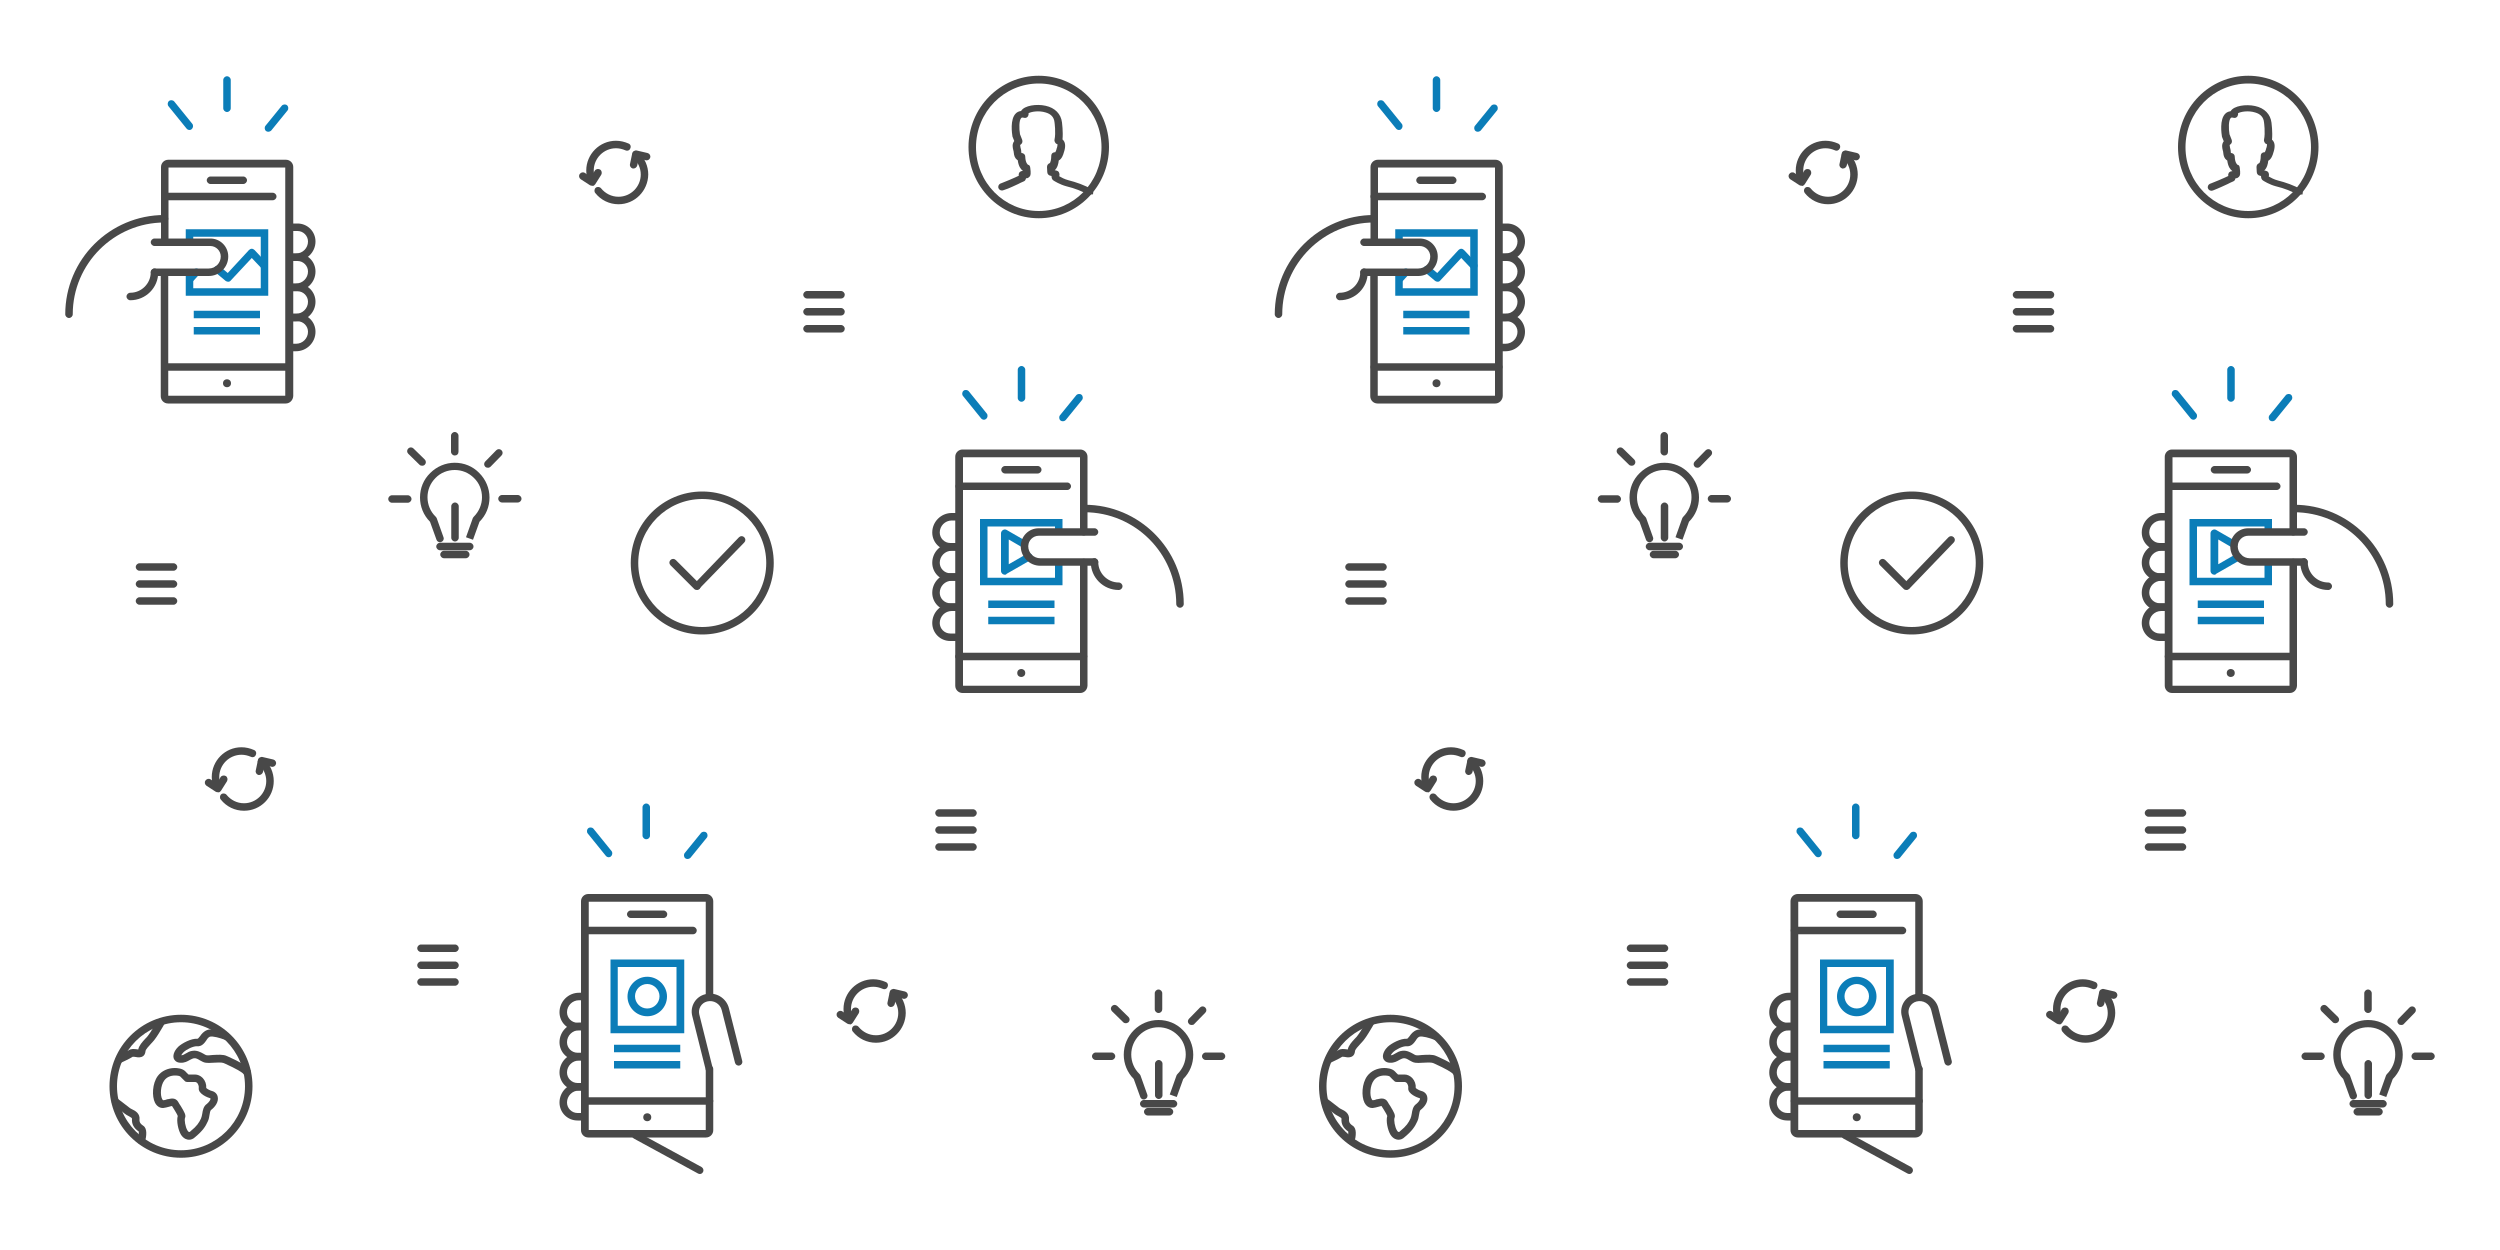 <?xml version="1.0" encoding="utf-8"?>
<!-- Generator: Adobe Illustrator 19.2.1, SVG Export Plug-In . SVG Version: 6.00 Build 0)  -->
<svg version="1.1" id="Layer_1" xmlns="http://www.w3.org/2000/svg" xmlns:xlink="http://www.w3.org/1999/xlink" x="0px" y="0px"
	 viewBox="0 0 1000 500" style="enable-background:new 0 0 1000 500;" xml:space="preserve">
<style type="text/css">
	.st0{fill:#484848;}
	.st1{fill:#0B7DB8;}
</style>
<g>
	<g>
		<g>
			<g>
				<g>
					<path class="st0" d="M97.3,73.6H84.2c-0.8,0-1.5-0.7-1.5-1.5s0.7-1.5,1.5-1.5h13.1c0.8,0,1.5,0.7,1.5,1.5S98.1,73.6,97.3,73.6z
						"/>
				</g>
			</g>
			<g>
				<path class="st0" d="M114.3,161.4H67.2c-1.6,0-2.9-1.3-2.9-2.9v-49.2c0-0.8,0.7-1.5,1.5-1.5s1.5,0.7,1.5,1.5v49h46.8V67H67.4
					v29.8c0,0.8-0.7,1.5-1.5,1.5s-1.5-0.7-1.5-1.5v-30c0-1.6,1.3-2.9,2.9-2.9h47.1c1.6,0,2.9,1.3,2.9,2.9v91.6
					C117.2,160.1,115.9,161.4,114.3,161.4z"/>
			</g>
			<g>
				<circle class="st0" cx="90.8" cy="153.3" r="1.6"/>
			</g>
			<g>
				<path class="st0" d="M109.1,80.1H65.9c-0.8,0-1.5-0.7-1.5-1.5s0.7-1.5,1.5-1.5h43.2c0.8,0,1.5,0.7,1.5,1.5
					S109.9,80.1,109.1,80.1z"/>
			</g>
			<g>
				<path class="st0" d="M115.7,148.3H65.9c-0.8,0-1.5-0.7-1.5-1.5s0.7-1.5,1.5-1.5h49.8c0.8,0,1.5,0.7,1.5,1.5
					S116.5,148.3,115.7,148.3z"/>
			</g>
			<g>
				<rect x="77.5" y="124.3" class="st1" width="26.5" height="3"/>
			</g>
			<g>
				<rect x="77.5" y="130.8" class="st1" width="26.5" height="3"/>
			</g>
			<g>
				<path class="st1" d="M91.3,112.7c-0.3,0-0.7-0.1-1-0.3l-4.2-3.5c-0.6-0.5-0.7-1.5-0.2-2.1c0.5-0.6,1.5-0.7,2.1-0.2l3.1,2.6
					l8.5-9.2c0.3-0.3,0.7-0.5,1.1-0.5c0.4,0,0.8,0.2,1.1,0.5l5,5.3c0.6,0.6,0.5,1.6-0.1,2.1c-0.6,0.6-1.6,0.5-2.1-0.1l-3.9-4.1
					l-8.4,9C92.1,112.5,91.7,112.7,91.3,112.7z"/>
			</g>
			<g>
				<path class="st1" d="M76.4,112.7c-0.4,0-0.7-0.1-1-0.4c-0.6-0.6-0.7-1.5-0.1-2.1l2.1-2.3c0.6-0.6,1.5-0.7,2.1-0.1
					c0.6,0.6,0.7,1.5,0.1,2.1l-2.1,2.3C77.3,112.5,76.9,112.7,76.4,112.7z"/>
			</g>
			<g>
				<polygon class="st1" points="107.3,118.3 74.3,118.3 74.3,108.9 77.3,108.9 77.3,115.3 104.3,115.3 104.3,94.7 77.3,94.7 
					77.3,96.8 74.3,96.8 74.3,91.7 107.3,91.7 				"/>
			</g>
		</g>
		<g>
			<g>
				<path class="st0" d="M280.9,253.8c-15.8,0-28.6-12.8-28.6-28.6s12.8-28.6,28.6-28.6s28.6,12.8,28.6,28.6
					S296.6,253.8,280.9,253.8z M280.9,199.6c-14.1,0-25.6,11.5-25.6,25.6s11.5,25.6,25.6,25.6s25.6-11.5,25.6-25.6
					S295,199.6,280.9,199.6z"/>
			</g>
			<g>
				<g>
					<path class="st0" d="M278.8,236c-0.4,0-0.8-0.1-1.1-0.4l-9.5-9.5c-0.6-0.6-0.6-1.5,0-2.1s1.5-0.6,2.1,0l9.5,9.5
						c0.6,0.6,0.6,1.5,0,2.1C279.6,235.8,279.2,236,278.8,236z"/>
				</g>
				<g>
					<path class="st0" d="M279,235.7c-0.4,0-0.7-0.1-1-0.4c-0.6-0.6-0.6-1.5,0-2.1l17.6-18.3c0.6-0.6,1.5-0.6,2.1,0
						c0.6,0.6,0.6,1.5,0,2.1L280,235.2C279.8,235.5,279.4,235.7,279,235.7z"/>
				</g>
			</g>
		</g>
		<g>
			<g>
				<path class="st0" d="M75.6,455.9c-0.7,0-2.1-0.3-3.2-2c-1.1-1.8-1.9-5.5-1.3-7.5c-0.2-0.6-1-1.9-1.3-2.4c-0.3-0.5-0.7-1.1-1-1.6
					c-0.3,0-0.8,0.2-1.2,0.3c-0.7,0.2-1.5,0.4-2.3,0.5c-0.1,0-0.2,0-0.2,0c-0.6,0-2.1-0.2-3.1-2.1c-1.3-2.6-1.1-7.7,1.1-10.7
					c1.5-2,4-3.2,6.8-3.2c0.9,0,3.1,0.1,4.3,1.4c0.3,0.4,0.8,0.8,1.2,1.2c0.8,0,1.9,0,2.6,0c1.1,0,2.2,0.5,3.1,1.4
					c1,1.1,1.5,2.5,1.4,4c0.4,0.4,1.5,1,2.3,1.2c1.2,0.3,2.1,1.2,2.3,2.4c0.4,2-1.1,4-2.7,5.2c-0.3,0.2-0.5,1.3-0.6,2
					c-0.1,0.8-0.3,1.8-0.7,2.6c-0.9,2-2,3.7-5,6.2C77.3,455.6,76.4,455.9,75.6,455.9z M68.9,439.4c1.1,0,1.9,0.5,2.4,1.4
					c0.3,0.5,0.6,1.1,1,1.6c1.5,2.5,2.2,3.7,1.7,4.8c-0.3,0.7,0.1,3.6,1,5c0.1,0.2,0.4,0.6,0.7,0.6c0.2,0,0.4-0.1,0.5-0.3
					c2.6-2.1,3.4-3.4,4.2-5.1c0.2-0.5,0.4-1.2,0.5-1.9c0.2-1.4,0.5-3,1.8-3.9c1-0.8,1.6-1.8,1.5-2.2c0,0,0,0-0.1-0.1c0,0,0,0,0,0
					c-0.8-0.2-4.9-1.7-4.6-4.1c0.1-0.7-0.2-1.5-0.6-2c-0.3-0.3-0.6-0.4-0.8-0.4c-0.9,0-2.2,0-2.9,0l-0.3,0c0,0,0,0,0,0
					c-0.4,0-0.7-0.1-1-0.4c-0.4-0.4-1.2-1.2-1.8-1.8c-0.2-0.2-1-0.4-2.1-0.4c-1.8,0-3.4,0.7-4.3,2c-1.5,2-1.7,5.9-0.8,7.5
					c0.2,0.3,0.3,0.4,0.4,0.4c0.5,0,1.1-0.2,1.6-0.4C67.4,439.7,68.2,439.4,68.9,439.4z M71.2,446C71.2,446,71.2,446,71.2,446
					C71.2,446,71.2,446,71.2,446z"/>
			</g>
			<g>
				<path class="st0" d="M98.7,430.3c-0.5,0-0.9-0.2-1.2-0.6c-0.6-0.8-3-2.2-7.4-4.2l-0.7-0.3c-0.7-0.3-2.8-0.2-4.2-0.1
					c-1.2,0.1-2.2,0.1-2.9,0c-0.9-0.1-1.6-0.6-2.4-1c-0.8-0.5-1.5-0.9-2.3-0.8c-0.6,0.1-1.1,0.4-1.7,0.7c-0.9,0.5-2,1.2-3.8,1.1
					c-1.8-0.1-2.4-1.2-2.6-1.7c-0.6-1.7,0.8-3.8,1.8-4.7c1.5-1.4,5.2-3.4,7.7-3.2c0.2,0,0.5-0.4,1-1c0.6-0.9,1.5-2,2.9-2.5
					c2.5-0.9,7.2,0.9,8.1,1.2c0.8,0.3,1.2,1.2,0.8,1.9c-0.3,0.8-1.2,1.2-1.9,0.8c-1.8-0.7-4.9-1.6-6-1.2c-0.5,0.2-1,0.8-1.4,1.5
					c-0.7,1-1.8,2.5-3.7,2.3c-1.4-0.1-4.2,1.2-5.4,2.4c-0.4,0.4-0.7,0.8-0.9,1.2c0.7,0,1.1-0.3,1.8-0.7c0.7-0.4,1.6-1,2.9-1.1
					c1.7-0.2,3.1,0.6,4.2,1.2c0.5,0.3,1,0.6,1.3,0.6c0.4,0.1,1.4,0,2.3-0.1c2.1-0.1,4.3-0.3,5.7,0.4l0.7,0.3c4.4,2,7.5,3.7,8.6,5.1
					c0.5,0.7,0.3,1.6-0.3,2.1C99.3,430.2,99,430.3,98.7,430.3z"/>
			</g>
			<g>
				<path class="st0" d="M56.6,457.8c-0.1,0-0.2,0-0.4,0c-0.8-0.2-1.3-1-1.1-1.8c0.3-1.3,0.5-2.8,0.4-3.4c-2-1.3-2.9-3.1-2.7-5.1
					c0-0.3-0.3-0.5-1.4-1.1c-0.6-0.3-1.1-0.6-1.6-1c-1.1-1-4.5-3.4-4.5-3.5c-0.7-0.5-0.8-1.4-0.3-2.1c0.5-0.7,1.4-0.8,2.1-0.3
					c0.1,0.1,3.5,2.6,4.7,3.6c0.2,0.2,0.6,0.4,1,0.6c1.3,0.6,3.3,1.7,3,4.2c0,0.3-0.2,1.3,1.5,2.4c1.7,1.1,1.3,4.1,0.7,6.5
					C57.9,457.4,57.3,457.8,56.6,457.8z"/>
			</g>
			<g>
				<path class="st0" d="M47.8,425.1c-0.6,0-1.1-0.3-1.4-0.9c-0.3-0.8,0-1.6,0.8-2c0.9-0.4,3.3-1.5,4.3-2.1c1-0.7,2.2-0.5,3.2-0.4
					c0.2,0,0.4,0.1,0.6,0.1c0.3-1.6,1.6-3,2.8-4.3c0.5-0.5,1-1,1.3-1.5c1-1.3,2.3-3.6,3.1-5c0.2-0.4,0.4-0.7,0.6-0.9
					c0.4-0.7,1.4-0.9,2.1-0.5c0.7,0.4,0.9,1.4,0.5,2.1c-0.1,0.2-0.3,0.5-0.5,0.9c-0.9,1.5-2.3,3.9-3.4,5.3c-0.4,0.6-1,1.1-1.5,1.7
					c-0.8,0.9-2.1,2.2-2.1,2.9c-0.1,1-0.5,1.6-0.9,1.9c-0.9,0.7-2.1,0.6-3,0.4c-0.4-0.1-1-0.1-1.2-0.1c-1.4,0.9-4.5,2.3-4.7,2.4
					C48.2,425.1,48,425.1,47.8,425.1z"/>
			</g>
			<g>
				<path class="st0" d="M72.4,463.1c-15.8,0-28.6-12.8-28.6-28.6s12.8-28.6,28.6-28.6c15.8,0,28.6,12.8,28.6,28.6
					S88.1,463.1,72.4,463.1z M72.4,408.9c-14.1,0-25.6,11.5-25.6,25.6s11.5,25.6,25.6,25.6c14.1,0,25.6-11.5,25.6-25.6
					S86.5,408.9,72.4,408.9z"/>
			</g>
		</g>
		<g>
			<path class="st0" d="M83.5,110.4H61.8c-0.8,0-1.5-0.7-1.5-1.5s0.7-1.5,1.5-1.5h21.7c2.7,0,4.8-2.2,4.8-4.8c0-2.3-1.9-4.2-4.2-4.2
				H61.8c-0.8,0-1.5-0.7-1.5-1.5s0.7-1.5,1.5-1.5h22.3c4,0,7.2,3.2,7.2,7.2C91.3,106.9,87.8,110.4,83.5,110.4z"/>
		</g>
		<g>
			<path class="st0" d="M118.4,104.4h-1.7c-0.8,0-1.5-0.7-1.5-1.5s0.7-1.5,1.5-1.5h1.7c2.7,0,4.8-2.2,4.8-4.8c0-2.3-1.9-4.2-4.2-4.2
				h-2.3c-0.8,0-1.5-0.7-1.5-1.5s0.7-1.5,1.5-1.5h2.3c4,0,7.2,3.2,7.2,7.2C126.2,100.8,122.7,104.4,118.4,104.4z"/>
		</g>
		<g>
			<path class="st0" d="M118.4,116.4h-1.7c-0.8,0-1.5-0.7-1.5-1.5s0.7-1.5,1.5-1.5h1.7c2.7,0,4.8-2.2,4.8-4.8c0-2.3-1.9-4.2-4.2-4.2
				h-2.3c-0.8,0-1.5-0.7-1.5-1.5s0.7-1.5,1.5-1.5h2.3c4,0,7.2,3.2,7.2,7.2C126.2,112.9,122.7,116.4,118.4,116.4z"/>
		</g>
		<g>
			<path class="st0" d="M118.4,128.5h-1.7c-0.8,0-1.5-0.7-1.5-1.5s0.7-1.5,1.5-1.5h1.7c2.7,0,4.8-2.2,4.8-4.8c0-2.3-1.9-4.2-4.2-4.2
				h-2.3c-0.8,0-1.5-0.7-1.5-1.5s0.7-1.5,1.5-1.5h2.3c4,0,7.2,3.2,7.2,7.2C126.2,124.9,122.7,128.5,118.4,128.5z"/>
		</g>
		<g>
			<path class="st0" d="M118.4,140.5h-1.7c-0.8,0-1.5-0.7-1.5-1.5s0.7-1.5,1.5-1.5h1.7c2.7,0,4.8-2.2,4.8-4.8c0-2.3-1.9-4.2-4.2-4.2
				h-2.3c-0.8,0-1.5-0.7-1.5-1.5s0.7-1.5,1.5-1.5h2.3c4,0,7.2,3.2,7.2,7.2C126.2,137,122.7,140.5,118.4,140.5z"/>
		</g>
		<g>
			<path class="st0" d="M52.1,120.1c-0.8,0-1.5-0.7-1.5-1.5s0.7-1.5,1.5-1.5c4.5,0,8.2-3.7,8.2-8.2c0-0.8,0.7-1.5,1.5-1.5
				s1.5,0.7,1.5,1.5C63.3,115.1,58.3,120.1,52.1,120.1z"/>
		</g>
		<g>
			<path class="st0" d="M27.6,127.2c-0.8,0-1.5-0.7-1.5-1.5c0-21.9,17.8-39.7,39.7-39.7c0.8,0,1.5,0.7,1.5,1.5S66.6,89,65.8,89
				c-20.2,0-36.7,16.5-36.7,36.7C29.1,126.5,28.4,127.2,27.6,127.2z"/>
		</g>
		<g>
			<g>
				<path class="st0" d="M182,380.8h-13.6c-0.8,0-1.5-0.7-1.5-1.5s0.7-1.5,1.5-1.5H182c0.8,0,1.5,0.7,1.5,1.5S182.8,380.8,182,380.8
					z"/>
			</g>
			<g>
				<path class="st0" d="M182,387.6h-13.6c-0.8,0-1.5-0.7-1.5-1.5s0.7-1.5,1.5-1.5H182c0.8,0,1.5,0.7,1.5,1.5S182.8,387.6,182,387.6
					z"/>
			</g>
			<g>
				<path class="st0" d="M182,394.3h-13.6c-0.8,0-1.5-0.7-1.5-1.5s0.7-1.5,1.5-1.5H182c0.8,0,1.5,0.7,1.5,1.5S182.8,394.3,182,394.3
					z"/>
			</g>
		</g>
		<g>
			<g>
				<path class="st0" d="M69.4,228.3H55.8c-0.8,0-1.5-0.7-1.5-1.5s0.7-1.5,1.5-1.5h13.6c0.8,0,1.5,0.7,1.5,1.5
					S70.2,228.3,69.4,228.3z"/>
			</g>
			<g>
				<path class="st0" d="M69.4,235.1H55.8c-0.8,0-1.5-0.7-1.5-1.5s0.7-1.5,1.5-1.5h13.6c0.8,0,1.5,0.7,1.5,1.5
					S70.2,235.1,69.4,235.1z"/>
			</g>
			<g>
				<path class="st0" d="M69.4,241.9H55.8c-0.8,0-1.5-0.7-1.5-1.5s0.7-1.5,1.5-1.5h13.6c0.8,0,1.5,0.7,1.5,1.5
					S70.2,241.9,69.4,241.9z"/>
			</g>
		</g>
		<g>
			<g>
				<path class="st0" d="M389.2,326.7h-13.6c-0.8,0-1.5-0.7-1.5-1.5s0.7-1.5,1.5-1.5h13.6c0.8,0,1.5,0.7,1.5,1.5
					S390,326.7,389.2,326.7z"/>
			</g>
			<g>
				<path class="st0" d="M389.2,333.5h-13.6c-0.8,0-1.5-0.7-1.5-1.5s0.7-1.5,1.5-1.5h13.6c0.8,0,1.5,0.7,1.5,1.5
					S390,333.5,389.2,333.5z"/>
			</g>
			<g>
				<path class="st0" d="M389.2,340.3h-13.6c-0.8,0-1.5-0.7-1.5-1.5s0.7-1.5,1.5-1.5h13.6c0.8,0,1.5,0.7,1.5,1.5
					S390,340.3,389.2,340.3z"/>
			</g>
		</g>
		<g>
			<g>
				<path class="st0" d="M336.4,119.4h-13.6c-0.8,0-1.5-0.7-1.5-1.5s0.7-1.5,1.5-1.5h13.6c0.8,0,1.5,0.7,1.5,1.5
					S337.3,119.4,336.4,119.4z"/>
			</g>
			<g>
				<path class="st0" d="M336.4,126.2h-13.6c-0.8,0-1.5-0.7-1.5-1.5s0.7-1.5,1.5-1.5h13.6c0.8,0,1.5,0.7,1.5,1.5
					S337.3,126.2,336.4,126.2z"/>
			</g>
			<g>
				<path class="st0" d="M336.4,133h-13.6c-0.8,0-1.5-0.7-1.5-1.5s0.7-1.5,1.5-1.5h13.6c0.8,0,1.5,0.7,1.5,1.5S337.3,133,336.4,133z
					"/>
			</g>
		</g>
		<g>
			<g>
				<g>
					<g>
						<path class="st0" d="M265.4,367.2h-13.1c-0.8,0-1.5-0.7-1.5-1.5s0.7-1.5,1.5-1.5h13.1c0.8,0,1.5,0.7,1.5,1.5
							S266.3,367.2,265.4,367.2z"/>
					</g>
				</g>
				<g>
					<path class="st0" d="M282.4,455h-47.1c-1.6,0-2.9-1.3-2.9-2.9v-91.6c0-1.6,1.3-2.9,2.9-2.9h47.1c1.6,0,2.9,1.3,2.9,2.9v38.4
						c0,0.8-0.7,1.5-1.5,1.5s-1.5-0.7-1.5-1.5v-38.2h-46.8V452h46.8v-24.4c0-0.8,0.7-1.5,1.5-1.5s1.5,0.7,1.5,1.5v24.5
						C285.3,453.7,284,455,282.4,455z"/>
				</g>
				<g>
					<circle class="st0" cx="258.9" cy="446.9" r="1.6"/>
				</g>
				<g>
					<path class="st1" d="M258.9,406.5c-4.4,0-7.9-3.6-7.9-7.9s3.6-7.9,7.9-7.9s7.9,3.6,7.9,7.9S263.3,406.5,258.9,406.5z
						 M258.9,393.6c-2.7,0-4.9,2.2-4.9,4.9c0,2.7,2.2,4.9,4.9,4.9c2.7,0,4.9-2.2,4.9-4.9C263.8,395.9,261.6,393.6,258.9,393.6z"/>
				</g>
				<g>
					<path class="st0" d="M277.2,373.7H234c-0.8,0-1.5-0.7-1.5-1.5s0.7-1.5,1.5-1.5h43.2c0.8,0,1.5,0.7,1.5,1.5
						S278.1,373.7,277.2,373.7z"/>
				</g>
				<g>
					<path class="st0" d="M283.8,441.9H234c-0.8,0-1.5-0.7-1.5-1.5s0.7-1.5,1.5-1.5h49.8c0.8,0,1.5,0.7,1.5,1.5
						S284.6,441.9,283.8,441.9z"/>
				</g>
				<g>
					<path class="st1" d="M273.7,413.3h-29.5v-29.5h29.5V413.3z M247.1,410.3h23.5v-23.5h-23.5V410.3z"/>
				</g>
				<g>
					<rect x="245.6" y="417.9" class="st1" width="26.5" height="3"/>
				</g>
				<g>
					<rect x="245.6" y="424.4" class="st1" width="26.5" height="3"/>
				</g>
			</g>
			<g>
				<path class="st0" d="M283.8,429.1c-0.7,0-1.3-0.5-1.5-1.1l-5.4-21.6c-1-3.9,1.4-7.8,5.2-8.7c4.2-1.1,8.5,1.5,9.5,5.7l5.3,21
					c0.2,0.8-0.3,1.6-1.1,1.8c-0.8,0.2-1.6-0.3-1.8-1.1l-5.3-21c-0.6-2.6-3.3-4.2-5.9-3.5c-2.3,0.6-3.6,2.9-3.1,5.1l5.4,21.6
					c0.2,0.8-0.3,1.6-1.1,1.8C284,429.1,283.9,429.1,283.8,429.1z"/>
			</g>
			<g>
				<path class="st0" d="M233.4,448.2H231c-4,0-7.2-3.2-7.2-7.2c0-4.3,3.5-7.8,7.8-7.8h1.7c0.8,0,1.5,0.7,1.5,1.5s-0.7,1.5-1.5,1.5
					h-1.7c-2.7,0-4.8,2.2-4.8,4.8c0,2.3,1.9,4.2,4.2,4.2h2.3c0.8,0,1.5,0.7,1.5,1.5S234.2,448.2,233.4,448.2z"/>
			</g>
			<g>
				<path class="st0" d="M233.4,436.2H231c-4,0-7.2-3.2-7.2-7.2c0-4.3,3.5-7.8,7.8-7.8h1.7c0.8,0,1.5,0.7,1.5,1.5s-0.7,1.5-1.5,1.5
					h-1.7c-2.7,0-4.8,2.2-4.8,4.8c0,2.3,1.9,4.2,4.2,4.2h2.3c0.8,0,1.5,0.7,1.5,1.5S234.2,436.2,233.4,436.2z"/>
			</g>
			<g>
				<path class="st0" d="M233.4,424.1H231c-4,0-7.2-3.2-7.2-7.2c0-4.3,3.5-7.8,7.8-7.8h1.7c0.8,0,1.5,0.7,1.5,1.5s-0.7,1.5-1.5,1.5
					h-1.7c-2.7,0-4.8,2.2-4.8,4.8c0,2.3,1.9,4.2,4.2,4.2h2.3c0.8,0,1.5,0.7,1.5,1.5S234.2,424.1,233.4,424.1z"/>
			</g>
			<g>
				<path class="st0" d="M233.4,412.1H231c-4,0-7.2-3.2-7.2-7.2c0-4.3,3.5-7.8,7.8-7.8h1.7c0.8,0,1.5,0.7,1.5,1.5s-0.7,1.5-1.5,1.5
					h-1.7c-2.7,0-4.8,2.2-4.8,4.8c0,2.3,1.9,4.2,4.2,4.2h2.3c0.8,0,1.5,0.7,1.5,1.5S234.2,412.1,233.4,412.1z"/>
			</g>
			<g>
				<path class="st0" d="M279.9,469.6c-0.2,0-0.5-0.1-0.7-0.2l-25.7-14c-0.7-0.4-1-1.3-0.6-2s1.3-1,2-0.6l25.7,14
					c0.7,0.4,1,1.3,0.6,2C280.9,469.4,280.4,469.6,279.9,469.6z"/>
			</g>
			<g>
				<path class="st1" d="M258.5,335.7c-0.8,0-1.5-0.7-1.5-1.5v-11.3c0-0.8,0.7-1.5,1.5-1.5s1.5,0.7,1.5,1.5v11.3
					C260,335.1,259.3,335.7,258.5,335.7z"/>
			</g>
			<g>
				<path class="st1" d="M243.5,342.9c-0.4,0-0.9-0.2-1.2-0.6l-7.2-8.9c-0.5-0.6-0.4-1.6,0.2-2.1c0.6-0.5,1.6-0.4,2.1,0.2l7.2,8.9
					c0.5,0.6,0.4,1.6-0.2,2.1C244.2,342.8,243.8,342.9,243.5,342.9z"/>
			</g>
			<g>
				<path class="st1" d="M275,343.6c-0.3,0-0.7-0.1-0.9-0.3c-0.6-0.5-0.7-1.5-0.2-2.1l6.5-8c0.5-0.6,1.5-0.7,2.1-0.2
					c0.6,0.5,0.7,1.5,0.2,2.1l-6.5,8C275.9,343.4,275.4,343.6,275,343.6z"/>
			</g>
		</g>
		<g>
			<path class="st1" d="M90.8,44.8c-0.8,0-1.5-0.7-1.5-1.5V32c0-0.8,0.7-1.5,1.5-1.5s1.5,0.7,1.5,1.5v11.3
				C92.3,44.1,91.6,44.8,90.8,44.8z"/>
		</g>
		<g>
			<path class="st1" d="M75.8,52c-0.4,0-0.9-0.2-1.2-0.6l-7.2-8.9c-0.5-0.6-0.4-1.6,0.2-2.1s1.6-0.4,2.1,0.2l7.2,8.9
				c0.5,0.6,0.4,1.6-0.2,2.1C76.5,51.9,76.1,52,75.8,52z"/>
		</g>
		<g>
			<path class="st1" d="M107.3,52.7c-0.3,0-0.7-0.1-0.9-0.3c-0.6-0.5-0.7-1.5-0.2-2.1l6.5-8c0.5-0.6,1.5-0.7,2.1-0.2
				c0.6,0.5,0.7,1.5,0.2,2.1l-6.5,8C108.2,52.5,107.7,52.7,107.3,52.7z"/>
		</g>
		<g>
			<g>
				<g>
					<path class="st0" d="M236.7,73.5c-0.6,0-1.2-0.4-1.4-0.9c-0.5-1.4-0.8-2.9-0.8-4.4c0-6.5,5.3-11.9,11.9-11.9
						c1.7,0,3.4,0.4,5,1.1c0.8,0.3,1.1,1.2,0.7,2c-0.3,0.8-1.2,1.1-2,0.7c-1.2-0.5-2.4-0.8-3.7-0.8c-4.9,0-8.9,4-8.9,8.9
						c0,1.1,0.2,2.2,0.6,3.3c0.3,0.8-0.1,1.6-0.8,1.9C237,73.5,236.8,73.5,236.7,73.5z"/>
				</g>
				<g>
					<path class="st0" d="M247.4,81.7c-3.6,0-7-1.6-9.3-4.5c-0.5-0.6-0.4-1.6,0.2-2.1c0.6-0.5,1.6-0.4,2.1,0.2
						c1.7,2.1,4.2,3.4,7,3.4c4.9,0,8.9-4,8.9-8.9c0-2.5-1.1-4.9-2.9-6.6c-0.6-0.6-0.7-1.5-0.1-2.1c0.6-0.6,1.5-0.7,2.1-0.1
						c2.5,2.2,3.9,5.5,3.9,8.8C259.2,76.4,253.9,81.7,247.4,81.7z"/>
				</g>
				<g>
					<path class="st0" d="M236.8,74.3c-0.3,0-0.6-0.1-0.8-0.2l-3.7-2.4c-0.7-0.5-0.9-1.4-0.4-2.1c0.5-0.7,1.4-0.9,2.1-0.4l2.4,1.6
						l1.5-2.5c0.4-0.7,1.4-0.9,2.1-0.5c0.7,0.4,0.9,1.4,0.5,2.1l-2.4,3.8c-0.2,0.3-0.6,0.6-0.9,0.7C237.1,74.3,237,74.3,236.8,74.3z
						"/>
				</g>
				<g>
					<path class="st0" d="M253.4,67.4c-0.1,0-0.2,0-0.3,0c-0.8-0.2-1.3-1-1.1-1.8l0.9-4.3c0.1-0.4,0.3-0.7,0.7-0.9
						c0.3-0.2,0.8-0.3,1.1-0.2l4.3,1c0.8,0.2,1.3,1,1.1,1.8c-0.2,0.8-1,1.3-1.8,1.1l-2.8-0.7l-0.6,2.8
						C254.7,66.9,254.1,67.4,253.4,67.4z"/>
				</g>
			</g>
		</g>
		<g>
			<g>
				<g>
					<path class="st0" d="M339.6,408.9c-0.6,0-1.2-0.4-1.4-0.9c-0.5-1.4-0.8-2.9-0.8-4.4c0-6.5,5.3-11.9,11.9-11.9
						c1.7,0,3.4,0.4,5,1.1c0.8,0.3,1.1,1.2,0.7,2c-0.3,0.8-1.2,1.1-2,0.7c-1.2-0.5-2.4-0.8-3.7-0.8c-4.9,0-8.9,4-8.9,8.9
						c0,1.1,0.2,2.2,0.6,3.3c0.3,0.8-0.1,1.6-0.8,1.9C340,408.9,339.8,408.9,339.6,408.9z"/>
				</g>
				<g>
					<path class="st0" d="M350.4,417.1c-3.6,0-7-1.6-9.3-4.5c-0.5-0.6-0.4-1.6,0.2-2.1c0.6-0.5,1.6-0.4,2.1,0.2
						c1.7,2.1,4.2,3.4,7,3.4c4.9,0,8.9-4,8.9-8.9c0-2.5-1.1-4.9-2.9-6.6c-0.6-0.6-0.7-1.5-0.1-2.1c0.6-0.6,1.5-0.7,2.1-0.1
						c2.5,2.2,3.9,5.5,3.9,8.8C362.2,411.8,356.9,417.1,350.4,417.1z"/>
				</g>
				<g>
					<path class="st0" d="M339.8,409.7c-0.3,0-0.6-0.1-0.8-0.2l-3.7-2.4c-0.7-0.5-0.9-1.4-0.4-2.1c0.5-0.7,1.4-0.9,2.1-0.4l2.4,1.6
						l1.5-2.5c0.4-0.7,1.4-0.9,2.1-0.5c0.7,0.4,0.9,1.4,0.5,2.1l-2.4,3.8c-0.2,0.3-0.6,0.6-0.9,0.7
						C340.1,409.7,339.9,409.7,339.8,409.7z"/>
				</g>
				<g>
					<path class="st0" d="M356.4,402.8c-0.1,0-0.2,0-0.3,0c-0.8-0.2-1.3-1-1.1-1.8l0.9-4.3c0.1-0.4,0.3-0.7,0.7-0.9s0.8-0.3,1.1-0.2
						l4.3,1c0.8,0.2,1.3,1,1.1,1.8c-0.2,0.8-1,1.3-1.8,1.1l-2.8-0.7l-0.6,2.8C357.7,402.3,357.1,402.8,356.4,402.8z"/>
				</g>
			</g>
		</g>
		<g>
			<g>
				<g>
					<path class="st0" d="M86.9,316.1c-0.6,0-1.2-0.4-1.4-0.9c-0.5-1.4-0.8-2.9-0.8-4.4c0-6.5,5.3-11.9,11.9-11.9
						c1.7,0,3.4,0.4,5,1.1c0.8,0.3,1.1,1.2,0.7,2c-0.3,0.8-1.2,1.1-2,0.7c-1.2-0.5-2.4-0.8-3.7-0.8c-4.9,0-8.9,4-8.9,8.9
						c0,1.1,0.2,2.2,0.6,3.3c0.3,0.8-0.1,1.6-0.8,1.9C87.3,316.1,87.1,316.1,86.9,316.1z"/>
				</g>
				<g>
					<path class="st0" d="M97.6,324.3c-3.6,0-7-1.6-9.3-4.5c-0.5-0.6-0.4-1.6,0.2-2.1c0.6-0.5,1.6-0.4,2.1,0.2
						c1.7,2.1,4.2,3.4,7,3.4c4.9,0,8.9-4,8.9-8.9c0-2.5-1.1-4.9-2.9-6.6c-0.6-0.6-0.7-1.5-0.1-2.1c0.6-0.6,1.5-0.7,2.1-0.1
						c2.5,2.2,3.9,5.5,3.9,8.8C109.5,319,104.2,324.3,97.6,324.3z"/>
				</g>
				<g>
					<path class="st0" d="M87.1,316.9c-0.3,0-0.6-0.1-0.8-0.2l-3.7-2.4c-0.7-0.5-0.9-1.4-0.4-2.1c0.5-0.7,1.4-0.9,2.1-0.4l2.4,1.6
						l1.5-2.5c0.4-0.7,1.4-0.9,2.1-0.5c0.7,0.4,0.9,1.4,0.5,2.1l-2.4,3.8c-0.2,0.3-0.6,0.6-0.9,0.7
						C87.3,316.8,87.2,316.9,87.1,316.9z"/>
				</g>
				<g>
					<path class="st0" d="M103.7,310c-0.1,0-0.2,0-0.3,0c-0.8-0.2-1.3-1-1.1-1.8l0.9-4.3c0.1-0.4,0.3-0.7,0.7-0.9
						c0.3-0.2,0.8-0.3,1.1-0.2l4.3,1c0.8,0.2,1.3,1,1.1,1.8c-0.2,0.8-1,1.3-1.8,1.1l-2.8-0.7l-0.6,2.8
						C105,309.5,104.3,310,103.7,310z"/>
				</g>
			</g>
		</g>
		<g>
			<g>
				<g>
					<path class="st0" d="M415.1,189.4H402c-0.8,0-1.5-0.7-1.5-1.5s0.7-1.5,1.5-1.5h13.1c0.8,0,1.5,0.7,1.5,1.5
						S415.9,189.4,415.1,189.4z"/>
				</g>
			</g>
			<g>
				<path class="st0" d="M432.1,277.2H385c-1.6,0-2.9-1.3-2.9-2.9v-91.6c0-1.6,1.3-2.9,2.9-2.9h47.1c1.6,0,2.9,1.3,2.9,2.9v30
					c0,0.8-0.7,1.5-1.5,1.5s-1.5-0.7-1.5-1.5v-29.8h-46.8v91.4h46.8V225c0-0.8,0.7-1.5,1.5-1.5s1.5,0.7,1.5,1.5v49.3
					C434.9,276,433.6,277.2,432.1,277.2z"/>
			</g>
			<g>
				<circle class="st0" cx="408.5" cy="269.2" r="1.6"/>
			</g>
			<g>
				<path class="st0" d="M426.9,196h-43.2c-0.8,0-1.5-0.7-1.5-1.5s0.7-1.5,1.5-1.5h43.2c0.8,0,1.5,0.7,1.5,1.5S427.7,196,426.9,196z
					"/>
			</g>
			<g>
				<path class="st0" d="M433.4,264.1h-49.8c-0.8,0-1.5-0.7-1.5-1.5s0.7-1.5,1.5-1.5h49.8c0.8,0,1.5,0.7,1.5,1.5
					S434.3,264.1,433.4,264.1z"/>
			</g>
			<g>
				<rect x="395.3" y="240.2" class="st1" width="26.5" height="3"/>
			</g>
			<g>
				<rect x="395.3" y="246.7" class="st1" width="26.5" height="3"/>
			</g>
			<g>
				<polygon class="st1" points="425,234.1 392,234.1 392,207.6 425,207.6 425,212.7 422,212.7 422,210.6 395,210.6 395,231.1 
					422,231.1 422,225 425,225 				"/>
			</g>
			<g>
				<path class="st1" d="M402,229.9c-0.3,0-0.5-0.1-0.8-0.2c-0.5-0.3-0.8-0.8-0.8-1.3v-15.1c0-0.5,0.3-1,0.8-1.3s1-0.3,1.5,0
					l7.8,4.5c0.7,0.4,1,1.3,0.5,2c-0.4,0.7-1.3,1-2,0.5l-5.5-3.2v9.9l7.3-4.2c0.7-0.4,1.6-0.2,2,0.5c0.4,0.7,0.2,1.6-0.5,2l-9.6,5.5
					C402.5,229.8,402.3,229.9,402,229.9z"/>
			</g>
		</g>
		<g>
			<g>
				<path class="st0" d="M382.4,256.4h-2.3c-4,0-7.2-3.2-7.2-7.2c0-4.3,3.5-7.8,7.8-7.8h1.7c0.8,0,1.5,0.7,1.5,1.5s-0.7,1.5-1.5,1.5
					h-1.7c-2.7,0-4.8,2.2-4.8,4.8c0,2.3,1.9,4.2,4.2,4.2h2.3c0.8,0,1.5,0.7,1.5,1.5S383.2,256.4,382.4,256.4z"/>
			</g>
			<g>
				<path class="st0" d="M382.4,244.3h-2.3c-4,0-7.2-3.2-7.2-7.2c0-4.3,3.5-7.8,7.8-7.8h1.7c0.8,0,1.5,0.7,1.5,1.5s-0.7,1.5-1.5,1.5
					h-1.7c-2.7,0-4.8,2.2-4.8,4.8c0,2.3,1.9,4.2,4.2,4.2h2.3c0.8,0,1.5,0.7,1.5,1.5S383.2,244.3,382.4,244.3z"/>
			</g>
			<g>
				<path class="st0" d="M382.4,232.3h-2.3c-4,0-7.2-3.2-7.2-7.2c0-4.3,3.5-7.8,7.8-7.8h1.7c0.8,0,1.5,0.7,1.5,1.5s-0.7,1.5-1.5,1.5
					h-1.7c-2.7,0-4.8,2.2-4.8,4.8c0,2.3,1.9,4.2,4.2,4.2h2.3c0.8,0,1.5,0.7,1.5,1.5S383.2,232.3,382.4,232.3z"/>
			</g>
			<g>
				<path class="st0" d="M382.4,220.2h-2.3c-4,0-7.2-3.2-7.2-7.2c0-4.3,3.5-7.8,7.8-7.8h1.7c0.8,0,1.5,0.7,1.5,1.5s-0.7,1.5-1.5,1.5
					h-1.7c-2.7,0-4.8,2.2-4.8,4.8c0,2.3,1.9,4.2,4.2,4.2h2.3c0.8,0,1.5,0.7,1.5,1.5S383.2,220.2,382.4,220.2z"/>
			</g>
		</g>
		<g>
			<path class="st0" d="M437.8,226.3h-21.7c-4.3,0-7.8-3.5-7.8-7.8c0-4,3.2-7.2,7.2-7.2h22.3c0.8,0,1.5,0.7,1.5,1.5
				s-0.7,1.5-1.5,1.5h-22.3c-2.3,0-4.2,1.9-4.2,4.2c0,2.7,2.2,4.8,4.8,4.8h21.7c0.8,0,1.5,0.7,1.5,1.5S438.6,226.3,437.8,226.3z"/>
		</g>
		<g>
			<path class="st0" d="M447.5,236c-6.2,0-11.2-5-11.2-11.2c0-0.8,0.7-1.5,1.5-1.5s1.5,0.7,1.5,1.5c0,4.5,3.7,8.2,8.2,8.2
				c0.8,0,1.5,0.7,1.5,1.5S448.3,236,447.5,236z"/>
		</g>
		<g>
			<path class="st0" d="M472,243.1c-0.8,0-1.5-0.7-1.5-1.5c0-20.2-16.5-36.7-36.7-36.7c-0.8,0-1.5-0.7-1.5-1.5s0.7-1.5,1.5-1.5
				c21.9,0,39.7,17.8,39.7,39.7C473.5,242.4,472.8,243.1,472,243.1z"/>
		</g>
		<g>
			<path class="st1" d="M408.6,160.7c-0.8,0-1.5-0.7-1.5-1.5v-11.3c0-0.8,0.7-1.5,1.5-1.5s1.5,0.7,1.5,1.5v11.3
				C410.1,160,409.4,160.7,408.6,160.7z"/>
		</g>
		<g>
			<path class="st1" d="M393.6,167.9c-0.4,0-0.9-0.2-1.2-0.6l-7.2-8.9c-0.5-0.6-0.4-1.6,0.2-2.1c0.6-0.5,1.6-0.4,2.1,0.2l7.2,8.9
				c0.5,0.6,0.4,1.6-0.2,2.1C394.2,167.8,393.9,167.9,393.6,167.9z"/>
		</g>
		<g>
			<path class="st1" d="M425.1,168.5c-0.3,0-0.7-0.1-0.9-0.3c-0.6-0.5-0.7-1.5-0.2-2.1l6.5-8c0.5-0.6,1.5-0.7,2.1-0.2
				c0.6,0.5,0.7,1.5,0.2,2.1l-6.5,8C425.9,168.4,425.5,168.5,425.1,168.5z"/>
		</g>
		<g>
			<g>
				<path class="st0" d="M176,216.9c-0.6,0-1.2-0.4-1.4-1l-2.6-7.2c-2.6-2.6-4-6.1-4-9.7c0-3.7,1.4-7.2,4.1-9.8
					c2.6-2.6,6.1-4.1,9.8-4.1c0,0,0,0,0,0c3.7,0,7.2,1.4,9.8,4.1c2.6,2.6,4.1,6.1,4.1,9.8c0,3.7-1.4,7.1-4,9.7l-2.6,7.2l-2.8-1
					l2.7-7.6c0.1-0.2,0.2-0.4,0.4-0.6c2.1-2.1,3.3-4.9,3.3-7.8c0-2.9-1.1-5.7-3.2-7.7c-2.1-2.1-4.8-3.2-7.7-3.2c0,0,0,0,0,0
					c-2.9,0-5.7,1.1-7.7,3.2c-2.1,2.1-3.2,4.8-3.2,7.7c0,3,1.2,5.8,3.3,7.8c0.2,0.2,0.3,0.4,0.4,0.6l2.7,7.6
					c0.3,0.8-0.1,1.6-0.9,1.9C176.3,216.9,176.1,216.9,176,216.9z"/>
			</g>
			<g>
				<path class="st0" d="M176,220.1c-0.8,0-1.5-0.7-1.5-1.5c0-0.8,0.7-1.5,1.5-1.5l11.9,0h0c0.8,0,1.5,0.7,1.5,1.5
					c0,0.8-0.7,1.5-1.5,1.5L176,220.1L176,220.1z"/>
			</g>
			<g>
				<path class="st0" d="M177.6,223.3c-0.8,0-1.5-0.7-1.5-1.5c0-0.8,0.7-1.5,1.5-1.5l8.7,0h0c0.8,0,1.5,0.7,1.5,1.5
					c0,0.8-0.7,1.5-1.5,1.5L177.6,223.3L177.6,223.3z"/>
			</g>
			<g>
				<path class="st0" d="M182,216.6c-0.8,0-1.5-0.7-1.5-1.5l0-12.6c0-0.8,0.7-1.5,1.5-1.5h0c0.8,0,1.5,0.7,1.5,1.5l0,12.6
					C183.5,215.9,182.8,216.6,182,216.6L182,216.6z"/>
			</g>
			<g>
				<g>
					<path class="st0" d="M181.9,182.2c-0.8,0-1.5-0.7-1.5-1.5l0-6.4c0-0.8,0.7-1.5,1.5-1.5h0c0.8,0,1.5,0.7,1.5,1.5l0,6.4
						C183.4,181.6,182.8,182.2,181.9,182.2L181.9,182.2z"/>
				</g>
				<g>
					<path class="st0" d="M195.2,187.1c-0.4,0-0.8-0.1-1.1-0.4c-0.6-0.6-0.6-1.5,0-2.1l4.4-4.5c0.6-0.6,1.5-0.6,2.1,0
						c0.6,0.6,0.6,1.5,0,2.1l-4.4,4.5C196,186.9,195.6,187.1,195.2,187.1z"/>
				</g>
				<g>
					<path class="st0" d="M168.9,186.3c-0.4,0-0.8-0.1-1.1-0.4l-4.5-4.4c-0.6-0.6-0.6-1.5,0-2.1c0.6-0.6,1.5-0.6,2.1,0l4.5,4.4
						c0.6,0.6,0.6,1.5,0,2.1C169.6,186.2,169.2,186.3,168.9,186.3z"/>
				</g>
				<g>
					<path class="st0" d="M200.8,201c-0.8,0-1.5-0.7-1.5-1.5c0-0.8,0.7-1.5,1.5-1.5l6.3,0h0c0.8,0,1.5,0.7,1.5,1.5
						c0,0.8-0.7,1.5-1.5,1.5L200.8,201L200.8,201z"/>
				</g>
				<g>
					<path class="st0" d="M156.8,201.1c-0.8,0-1.5-0.7-1.5-1.5c0-0.8,0.7-1.5,1.5-1.5l6.3,0h0c0.8,0,1.5,0.7,1.5,1.5
						c0,0.8-0.7,1.5-1.5,1.5L156.8,201.1L156.8,201.1z"/>
				</g>
			</g>
		</g>
		<g>
			<g>
				<path class="st0" d="M457.5,439.8c-0.6,0-1.2-0.4-1.4-1l-2.6-7.2c-2.6-2.6-4-6.1-4-9.7c0-7.7,6.2-13.9,13.9-13.9c0,0,0,0,0,0
					c3.7,0,7.2,1.4,9.8,4.1c2.6,2.6,4.1,6.1,4.1,9.8c0,3.7-1.4,7.1-4,9.7l-2.6,7.2l-2.8-1l2.7-7.6c0.1-0.2,0.2-0.4,0.4-0.6
					c2.1-2.1,3.3-4.9,3.3-7.8c0-2.9-1.1-5.7-3.2-7.7c-2.1-2.1-4.8-3.2-7.7-3.2c0,0,0,0,0,0c-6,0-10.9,4.9-10.9,10.9
					c0,3,1.2,5.8,3.3,7.8c0.2,0.2,0.3,0.4,0.4,0.6l2.7,7.6c0.3,0.8-0.1,1.6-0.9,1.9C457.8,439.8,457.6,439.8,457.5,439.8z"/>
			</g>
			<g>
				<path class="st0" d="M457.5,443c-0.8,0-1.5-0.7-1.5-1.5c0-0.8,0.7-1.5,1.5-1.5l11.9,0h0c0.8,0,1.5,0.7,1.5,1.5
					c0,0.8-0.7,1.5-1.5,1.5L457.5,443L457.5,443z"/>
			</g>
			<g>
				<path class="st0" d="M459.1,446.2c-0.8,0-1.5-0.7-1.5-1.5c0-0.8,0.7-1.5,1.5-1.5l8.7,0h0c0.8,0,1.5,0.7,1.5,1.5
					c0,0.8-0.7,1.5-1.5,1.5L459.1,446.2L459.1,446.2z"/>
			</g>
			<g>
				<path class="st0" d="M463.5,439.6c-0.8,0-1.5-0.7-1.5-1.5l0-12.6c0-0.8,0.7-1.5,1.5-1.5h0c0.8,0,1.5,0.7,1.5,1.5l0,12.6
					C465,438.9,464.3,439.6,463.5,439.6L463.5,439.6z"/>
			</g>
			<g>
				<g>
					<path class="st0" d="M463.4,405.2c-0.8,0-1.5-0.7-1.5-1.5l0-6.4c0-0.8,0.7-1.5,1.5-1.5h0c0.8,0,1.5,0.7,1.5,1.5l0,6.4
						C464.9,404.5,464.3,405.2,463.4,405.2L463.4,405.2z"/>
				</g>
				<g>
					<path class="st0" d="M476.7,410c-0.4,0-0.8-0.1-1.1-0.4c-0.6-0.6-0.6-1.5,0-2.1l4.4-4.5c0.6-0.6,1.5-0.6,2.1,0
						c0.6,0.6,0.6,1.5,0,2.1l-4.4,4.5C477.5,409.9,477.1,410,476.7,410z"/>
				</g>
				<g>
					<path class="st0" d="M450.4,409.3c-0.4,0-0.8-0.1-1.1-0.4l-4.5-4.4c-0.6-0.6-0.6-1.5,0-2.1s1.5-0.6,2.1,0l4.5,4.4
						c0.6,0.6,0.6,1.5,0,2.1C451.1,409.1,450.7,409.3,450.4,409.3z"/>
				</g>
				<g>
					<path class="st0" d="M482.3,424c-0.8,0-1.5-0.7-1.5-1.5c0-0.8,0.7-1.5,1.5-1.5l6.3,0h0c0.8,0,1.5,0.7,1.5,1.5
						c0,0.8-0.7,1.5-1.5,1.5L482.3,424L482.3,424z"/>
				</g>
				<g>
					<path class="st0" d="M438.3,424c-0.8,0-1.5-0.7-1.5-1.5c0-0.8,0.7-1.5,1.5-1.5l6.3,0h0c0.8,0,1.5,0.7,1.5,1.5
						c0,0.8-0.7,1.5-1.5,1.5L438.3,424L438.3,424z"/>
				</g>
			</g>
		</g>
		<g>
			<g>
				<g>
					<defs>
						<path id="SVGID_1_" d="M387.9,59c0,15,12.1,27.1,27,27.1c14.9,0,27-12.1,27-27.1s-12.1-27.1-27-27.1
							C400.1,31.9,387.9,44,387.9,59"/>
					</defs>
					<clipPath id="SVGID_2_">
						<use xlink:href="#SVGID_1_"  style="overflow:visible;"/>
					</clipPath>
				</g>
				<g>
					<path class="st0" d="M415.5,87.3c-15.5,0-28.1-12.8-28.1-28.5s12.6-28.5,28.1-28.5c15.5,0,28.1,12.8,28.1,28.5
						S431,87.3,415.5,87.3z M415.5,33.4c-13.9,0-25.1,11.4-25.1,25.5s11.3,25.5,25.1,25.5c13.9,0,25.1-11.4,25.1-25.5
						S429.4,33.4,415.5,33.4z"/>
				</g>
			</g>
			<g>
				<path class="st0" d="M435.7,77.9c-0.3,0-0.5-0.1-0.8-0.2c-1.8-1.1-5-2.4-8.4-3.2c-2.6-0.7-4.8-2.1-5.1-2.3
					c-0.5-0.3-0.8-0.9-0.8-1.8l-0.4-0.1c-0.7-0.1-1.3-0.7-1.3-1.5c0-0.2-0.1-2-0.1-2c0-0.7,0.4-1.3,1-1.5c0.4-0.1,0.7-1.6,0.7-2.9
					c0-0.5,0.2-1.1,0.7-1.3c0.3-0.2,0.6-0.2,0.9-0.2c0.2-0.3,0.4-0.8,0.5-1.2c0,0,0-0.1,0-0.1c0.4-1,0.4-1.6,0.4-1.9
					c-0.3-0.1-0.6-0.2-0.8-0.5c-0.3-0.4-0.5-0.9-0.4-1.3c0.6-2.8,0-7,0-7c-0.2-2-1.4-3.3-3.5-3.9c-2.8-0.9-5.9-0.3-6.9,0.3
					c0.1,0.4,0,0.8-0.2,1.2c-0.4,0.6-1,0.8-1.7,0.6c-0.7-0.2-0.9,0-1,0.1c-0.9,0.8-0.9,4.3-0.5,6.5l0.9,2.3c0.2,0.7,0,1.4-0.6,1.8
					c-0.3,0.2-0.3,0.2-0.1,1.2c0.1,0.5,0.3,1,0.3,1.7c0,0.2,0,0.4,0.1,0.5c0.3,0,0.6,0.1,0.9,0.3c0.4,0.3,0.6,0.7,0.6,1.2
					c0.1,2.6,1.1,3.2,1.1,3.2c0.6,0.1,0.8,0.5,0.9,1.2c0.3,2.3,0.2,3.1-0.3,3.6c-0.3,0.3-0.7,0.6-1.1,0.6c0,0-0.1,0-0.1,0h-0.2
					c0,0.1,0,0.2-0.1,0.3c-0.1,0.5-0.4,0.8-0.9,1c-1,0.4-1.5,0.7-2.1,1c-0.7,0.3-1.3,0.6-2.4,1.1c-1.5,0.7-1.9,0.8-3.3,1.3l-0.3,0.1
					c-0.8,0.3-1.6-0.1-1.9-0.8c-0.3-0.8,0.1-1.6,0.8-1.9l0.3-0.1c1.3-0.5,1.7-0.7,3.2-1.3c1-0.4,1.6-0.7,2.3-1
					c0.4-0.2,0.9-0.4,1.5-0.7c0-0.1,0-0.1,0-0.2c-0.1-0.4,0.1-0.9,0.3-1.2c0.3-0.3,0.7-0.5,1.1-0.5h0.2c0,0,0-0.1,0-0.1
					c-0.8-0.6-1.7-1.8-2-4.2c-0.1-0.1-0.2-0.1-0.3-0.2c-0.8-0.6-1.2-1.6-1.3-2.9c0-0.3-0.1-0.7-0.2-1c-0.2-0.9-0.6-2.3,0.4-3.6
					l-0.6-1.5c0-0.1-0.1-0.2-0.1-0.2c-0.2-1.2-1.1-7.1,1.4-9.4c0.4-0.4,1.1-0.8,2-0.9c0,0,0-0.1,0.1-0.1c1.3-2.1,6.1-2.8,9.7-2
					c3.8,0.8,6.2,3.3,6.6,6.7c0,0.1,0.5,3.7,0.2,6.8c0.1,0.1,0.3,0.2,0.4,0.4c0.8,1,0.9,2.6,0.1,4.9c-0.2,0.8-0.8,2.5-2,3.1
					c-0.1,1.2-0.5,2.9-1.6,3.9c0,0,0,0,0,0l0.6,0.1c0.4,0.1,0.8,0.3,1,0.6c0.2,0.3,0.3,0.7,0.3,1.1c0,0.2-0.1,0.4-0.1,0.6
					c0.7,0.4,2.1,1.2,3.7,1.6c2.8,0.7,6.7,2,9.2,3.6c0.7,0.4,0.9,1.4,0.5,2.1C436.7,77.6,436.2,77.9,435.7,77.9z M423,69.5
					C423,69.5,423,69.5,423,69.5C423,69.5,423,69.5,423,69.5z M423.4,57.6C423.4,57.6,423.4,57.6,423.4,57.6
					C423.4,57.6,423.4,57.6,423.4,57.6z"/>
			</g>
		</g>
	</g>
	<g>
		<g>
			<g>
				<g>
					<path class="st0" d="M581.1,73.6H568c-0.8,0-1.5-0.7-1.5-1.5s0.7-1.5,1.5-1.5h13.1c0.8,0,1.5,0.7,1.5,1.5
						S581.9,73.6,581.1,73.6z"/>
				</g>
			</g>
			<g>
				<path class="st0" d="M598.1,161.4H551c-1.6,0-2.9-1.3-2.9-2.9v-49.2c0-0.8,0.7-1.5,1.5-1.5s1.5,0.7,1.5,1.5v49H598V67h-46.8
					v29.8c0,0.8-0.7,1.5-1.5,1.5s-1.5-0.7-1.5-1.5v-30c0-1.6,1.3-2.9,2.9-2.9h47.1c1.6,0,2.9,1.3,2.9,2.9v91.6
					C601,160.1,599.7,161.4,598.1,161.4z"/>
			</g>
			<g>
				<circle class="st0" cx="574.6" cy="153.3" r="1.6"/>
			</g>
			<g>
				<path class="st0" d="M592.9,80.1h-43.2c-0.8,0-1.5-0.7-1.5-1.5s0.7-1.5,1.5-1.5h43.2c0.8,0,1.5,0.7,1.5,1.5
					S593.7,80.1,592.9,80.1z"/>
			</g>
			<g>
				<path class="st0" d="M599.5,148.3h-49.8c-0.8,0-1.5-0.7-1.5-1.5s0.7-1.5,1.5-1.5h49.8c0.8,0,1.5,0.7,1.5,1.5
					S600.3,148.3,599.5,148.3z"/>
			</g>
			<g>
				<rect x="561.3" y="124.3" class="st1" width="26.5" height="3"/>
			</g>
			<g>
				<rect x="561.3" y="130.8" class="st1" width="26.5" height="3"/>
			</g>
			<g>
				<path class="st1" d="M575.1,112.7c-0.3,0-0.7-0.1-1-0.3l-4.2-3.5c-0.6-0.5-0.7-1.5-0.2-2.1c0.5-0.6,1.5-0.7,2.1-0.2l3.1,2.6
					l8.5-9.2c0.3-0.3,0.7-0.5,1.1-0.5c0.4,0,0.8,0.2,1.1,0.5l5,5.3c0.6,0.6,0.5,1.6-0.1,2.1c-0.6,0.6-1.6,0.5-2.1-0.1l-3.9-4.1
					l-8.4,9C575.9,112.5,575.5,112.7,575.1,112.7z"/>
			</g>
			<g>
				<path class="st1" d="M560.2,112.7c-0.4,0-0.7-0.1-1-0.4c-0.6-0.6-0.7-1.5-0.1-2.1l2.1-2.3c0.6-0.6,1.5-0.7,2.1-0.1
					c0.6,0.6,0.7,1.5,0.1,2.1l-2.1,2.3C561.1,112.5,560.7,112.7,560.2,112.7z"/>
			</g>
			<g>
				<polygon class="st1" points="591.1,118.3 558.1,118.3 558.1,108.9 561.1,108.9 561.1,115.3 588.1,115.3 588.1,94.7 561.1,94.7 
					561.1,96.8 558.1,96.8 558.1,91.7 591.1,91.7 				"/>
			</g>
		</g>
		<g>
			<g>
				<path class="st0" d="M764.7,253.8c-15.8,0-28.6-12.8-28.6-28.6s12.8-28.6,28.6-28.6s28.6,12.8,28.6,28.6
					S780.4,253.8,764.7,253.8z M764.7,199.6c-14.1,0-25.6,11.5-25.6,25.6s11.5,25.6,25.6,25.6s25.6-11.5,25.6-25.6
					S778.8,199.6,764.7,199.6z"/>
			</g>
			<g>
				<g>
					<path class="st0" d="M762.6,236c-0.4,0-0.8-0.1-1.1-0.4l-9.5-9.5c-0.6-0.6-0.6-1.5,0-2.1s1.5-0.6,2.1,0l9.5,9.5
						c0.6,0.6,0.6,1.5,0,2.1C763.4,235.8,763,236,762.6,236z"/>
				</g>
				<g>
					<path class="st0" d="M762.8,235.7c-0.4,0-0.7-0.1-1-0.4c-0.6-0.6-0.6-1.5,0-2.1l17.6-18.3c0.6-0.6,1.5-0.6,2.1,0
						c0.6,0.6,0.6,1.5,0,2.1l-17.6,18.3C763.6,235.5,763.2,235.7,762.8,235.7z"/>
				</g>
			</g>
		</g>
		<g>
			<g>
				<path class="st0" d="M559.4,455.9c-0.7,0-2.1-0.3-3.2-2c-1.1-1.8-1.9-5.5-1.3-7.5c-0.2-0.6-1-1.9-1.3-2.4
					c-0.3-0.5-0.7-1.1-1-1.6c-0.3,0-0.8,0.2-1.2,0.3c-0.7,0.2-1.5,0.4-2.3,0.5c-0.1,0-0.2,0-0.2,0c-0.6,0-2.1-0.2-3.1-2.1
					c-1.3-2.6-1.1-7.7,1.1-10.7c1.5-2,4-3.2,6.8-3.2c0.9,0,3.1,0.1,4.3,1.4c0.3,0.4,0.8,0.8,1.2,1.2c0.8,0,1.9,0,2.6,0
					c1.1,0,2.2,0.5,3.1,1.4c1,1.1,1.5,2.5,1.4,4c0.4,0.4,1.5,1,2.3,1.2c1.2,0.3,2.1,1.2,2.3,2.4c0.4,2-1.1,4-2.7,5.2
					c-0.3,0.2-0.5,1.3-0.6,2c-0.1,0.8-0.3,1.8-0.7,2.6c-0.9,2-2,3.7-5,6.2C561.1,455.6,560.2,455.9,559.4,455.9z M552.7,439.4
					c1.1,0,1.9,0.5,2.4,1.4c0.3,0.5,0.6,1.1,1,1.6c1.5,2.5,2.2,3.7,1.7,4.8c-0.3,0.7,0.1,3.6,1,5c0.1,0.2,0.4,0.6,0.7,0.6
					c0.2,0,0.4-0.1,0.5-0.3c2.6-2.1,3.4-3.4,4.2-5.1c0.2-0.5,0.4-1.2,0.5-1.9c0.2-1.4,0.5-3,1.8-3.9c1-0.8,1.6-1.8,1.5-2.2
					c0,0,0,0-0.1-0.1c0,0,0,0,0,0c-0.8-0.2-4.9-1.7-4.6-4.1c0.1-0.7-0.2-1.5-0.6-2c-0.3-0.3-0.6-0.4-0.8-0.4c-0.9,0-2.2,0-2.9,0
					l-0.3,0c0,0,0,0,0,0c-0.4,0-0.7-0.1-1-0.4c-0.5-0.5-1.3-1.2-1.8-1.8c-0.2-0.2-1-0.4-2.1-0.4c-1.8,0-3.4,0.7-4.3,2
					c-1.5,2-1.7,5.9-0.8,7.5c0.2,0.3,0.3,0.4,0.4,0.4c0.5,0,1.1-0.2,1.6-0.4C551.2,439.7,552,439.4,552.7,439.4z M555,446
					C555,446,555,446,555,446C555,446,555,446,555,446z"/>
			</g>
			<g>
				<path class="st0" d="M582.5,430.3c-0.5,0-0.9-0.2-1.2-0.6c-0.6-0.8-3-2.2-7.4-4.2l-0.7-0.3c-0.7-0.3-2.8-0.2-4.2-0.1
					c-1.2,0.1-2.2,0.1-2.9,0c-0.9-0.1-1.6-0.6-2.4-1c-0.8-0.5-1.5-0.9-2.3-0.8c-0.6,0.1-1.1,0.4-1.7,0.7c-0.9,0.5-2,1.2-3.8,1.1
					c-1.8-0.1-2.4-1.2-2.6-1.7c-0.6-1.7,0.8-3.8,1.8-4.7c1.5-1.4,5.2-3.4,7.7-3.2c0.2,0,0.5-0.4,1-1c0.6-0.9,1.5-2,2.9-2.5
					c2.5-0.9,7.2,0.9,8.1,1.2c0.8,0.3,1.2,1.2,0.8,1.9c-0.3,0.8-1.2,1.2-1.9,0.8c-1.8-0.7-4.9-1.6-6-1.2c-0.5,0.2-1,0.8-1.4,1.5
					c-0.7,1-1.8,2.5-3.7,2.3c-1.4-0.1-4.2,1.2-5.4,2.4c-0.4,0.4-0.7,0.8-0.9,1.2c0.7,0,1.1-0.3,1.8-0.7c0.7-0.4,1.6-1,2.9-1.1
					c1.7-0.2,3.1,0.6,4.2,1.2c0.5,0.3,1,0.6,1.3,0.6c0.4,0.1,1.4,0,2.3-0.1c2.1-0.1,4.3-0.3,5.7,0.4l0.7,0.3c4.4,2,7.5,3.7,8.6,5.1
					c0.5,0.7,0.3,1.6-0.3,2.1C583.1,430.2,582.8,430.3,582.5,430.3z"/>
			</g>
			<g>
				<path class="st0" d="M540.4,457.8c-0.1,0-0.2,0-0.4,0c-0.8-0.2-1.3-1-1.1-1.8c0.3-1.3,0.5-2.8,0.4-3.4c-2-1.3-2.9-3.1-2.7-5.1
					c0-0.3-0.3-0.5-1.4-1.1c-0.6-0.3-1.1-0.6-1.6-1c-1.1-1-4.5-3.4-4.5-3.5c-0.7-0.5-0.8-1.4-0.3-2.1c0.5-0.7,1.4-0.8,2.1-0.3
					c0.1,0.1,3.5,2.6,4.7,3.6c0.2,0.2,0.6,0.4,1,0.6c1.3,0.6,3.3,1.7,3,4.2c0,0.3-0.2,1.3,1.5,2.4c1.7,1.1,1.3,4.1,0.7,6.5
					C541.7,457.4,541.1,457.8,540.4,457.8z"/>
			</g>
			<g>
				<path class="st0" d="M531.6,425.1c-0.6,0-1.1-0.3-1.4-0.9c-0.3-0.8,0-1.6,0.8-2c0.9-0.4,3.3-1.5,4.3-2.1c1-0.7,2.2-0.5,3.2-0.4
					c0.2,0,0.4,0.1,0.6,0.1c0.3-1.6,1.6-3,2.8-4.3c0.5-0.5,1-1,1.3-1.5c1-1.3,2.3-3.6,3.2-5c0.2-0.4,0.4-0.7,0.5-0.9
					c0.4-0.7,1.4-0.9,2.1-0.5c0.7,0.4,0.9,1.4,0.5,2.1c-0.1,0.2-0.3,0.5-0.5,0.9c-0.9,1.5-2.3,3.9-3.4,5.3c-0.4,0.6-1,1.1-1.5,1.7
					c-0.8,0.9-2.1,2.2-2.1,2.9c-0.1,1-0.5,1.6-0.9,1.9c-0.9,0.7-2.1,0.6-3,0.4c-0.4-0.1-1-0.1-1.2-0.1c-1.4,0.9-4.5,2.3-4.7,2.4
					C532,425.1,531.8,425.1,531.6,425.1z"/>
			</g>
			<g>
				<path class="st0" d="M556.2,463.1c-15.8,0-28.6-12.8-28.6-28.6s12.8-28.6,28.6-28.6c15.8,0,28.6,12.8,28.6,28.6
					S571.9,463.1,556.2,463.1z M556.2,408.9c-14.1,0-25.6,11.5-25.6,25.6s11.5,25.6,25.6,25.6c14.1,0,25.6-11.5,25.6-25.6
					S570.3,408.9,556.2,408.9z"/>
			</g>
		</g>
		<g>
			<path class="st0" d="M567.3,110.4h-21.7c-0.8,0-1.5-0.7-1.5-1.5s0.7-1.5,1.5-1.5h21.7c2.7,0,4.8-2.2,4.8-4.8
				c0-2.3-1.9-4.2-4.2-4.2h-22.3c-0.8,0-1.5-0.7-1.5-1.5s0.7-1.5,1.5-1.5h22.3c4,0,7.2,3.2,7.2,7.2
				C575.1,106.9,571.6,110.4,567.3,110.4z"/>
		</g>
		<g>
			<path class="st0" d="M602.2,104.4h-1.7c-0.8,0-1.5-0.7-1.5-1.5s0.7-1.5,1.5-1.5h1.7c2.7,0,4.8-2.2,4.8-4.8c0-2.3-1.9-4.2-4.2-4.2
				h-2.3c-0.8,0-1.5-0.7-1.5-1.5s0.7-1.5,1.5-1.5h2.3c4,0,7.2,3.2,7.2,7.2C610,100.8,606.5,104.4,602.2,104.4z"/>
		</g>
		<g>
			<path class="st0" d="M602.2,116.4h-1.7c-0.8,0-1.5-0.7-1.5-1.5s0.7-1.5,1.5-1.5h1.7c2.7,0,4.8-2.2,4.8-4.8c0-2.3-1.9-4.2-4.2-4.2
				h-2.3c-0.8,0-1.5-0.7-1.5-1.5s0.7-1.5,1.5-1.5h2.3c4,0,7.2,3.2,7.2,7.2C610,112.9,606.5,116.4,602.2,116.4z"/>
		</g>
		<g>
			<path class="st0" d="M602.2,128.5h-1.7c-0.8,0-1.5-0.7-1.5-1.5s0.7-1.5,1.5-1.5h1.7c2.7,0,4.8-2.2,4.8-4.8c0-2.3-1.9-4.2-4.2-4.2
				h-2.3c-0.8,0-1.5-0.7-1.5-1.5s0.7-1.5,1.5-1.5h2.3c4,0,7.2,3.2,7.2,7.2C610,124.9,606.5,128.5,602.2,128.5z"/>
		</g>
		<g>
			<path class="st0" d="M602.2,140.5h-1.7c-0.8,0-1.5-0.7-1.5-1.5s0.7-1.5,1.5-1.5h1.7c2.7,0,4.8-2.2,4.8-4.8c0-2.3-1.9-4.2-4.2-4.2
				h-2.3c-0.8,0-1.5-0.7-1.5-1.5s0.7-1.5,1.5-1.5h2.3c4,0,7.2,3.2,7.2,7.2C610,137,606.5,140.5,602.2,140.5z"/>
		</g>
		<g>
			<path class="st0" d="M535.9,120.1c-0.8,0-1.5-0.7-1.5-1.5s0.7-1.5,1.5-1.5c4.5,0,8.2-3.7,8.2-8.2c0-0.8,0.7-1.5,1.5-1.5
				s1.5,0.7,1.5,1.5C547.1,115.1,542.1,120.1,535.9,120.1z"/>
		</g>
		<g>
			<path class="st0" d="M511.4,127.2c-0.8,0-1.5-0.7-1.5-1.5c0-21.9,17.8-39.7,39.7-39.7c0.8,0,1.5,0.7,1.5,1.5s-0.7,1.5-1.5,1.5
				c-20.2,0-36.7,16.5-36.7,36.7C512.9,126.5,512.2,127.2,511.4,127.2z"/>
		</g>
		<g>
			<g>
				<path class="st0" d="M665.8,380.8h-13.6c-0.8,0-1.5-0.7-1.5-1.5s0.7-1.5,1.5-1.5h13.6c0.8,0,1.5,0.7,1.5,1.5
					S666.6,380.8,665.8,380.8z"/>
			</g>
			<g>
				<path class="st0" d="M665.8,387.6h-13.6c-0.8,0-1.5-0.7-1.5-1.5s0.7-1.5,1.5-1.5h13.6c0.8,0,1.5,0.7,1.5,1.5
					S666.6,387.6,665.8,387.6z"/>
			</g>
			<g>
				<path class="st0" d="M665.8,394.3h-13.6c-0.8,0-1.5-0.7-1.5-1.5s0.7-1.5,1.5-1.5h13.6c0.8,0,1.5,0.7,1.5,1.5
					S666.6,394.3,665.8,394.3z"/>
			</g>
		</g>
		<g>
			<g>
				<path class="st0" d="M553.2,228.3h-13.6c-0.8,0-1.5-0.7-1.5-1.5s0.7-1.5,1.5-1.5h13.6c0.8,0,1.5,0.7,1.5,1.5
					S554,228.3,553.2,228.3z"/>
			</g>
			<g>
				<path class="st0" d="M553.2,235.1h-13.6c-0.8,0-1.5-0.7-1.5-1.5s0.7-1.5,1.5-1.5h13.6c0.8,0,1.5,0.7,1.5,1.5
					S554,235.1,553.2,235.1z"/>
			</g>
			<g>
				<path class="st0" d="M553.2,241.9h-13.6c-0.8,0-1.5-0.7-1.5-1.5s0.7-1.5,1.5-1.5h13.6c0.8,0,1.5,0.7,1.5,1.5
					S554,241.9,553.2,241.9z"/>
			</g>
		</g>
		<g>
			<g>
				<path class="st0" d="M873,326.7h-13.6c-0.8,0-1.5-0.7-1.5-1.5s0.7-1.5,1.5-1.5H873c0.8,0,1.5,0.7,1.5,1.5S873.8,326.7,873,326.7
					z"/>
			</g>
			<g>
				<path class="st0" d="M873,333.5h-13.6c-0.8,0-1.5-0.7-1.5-1.5s0.7-1.5,1.5-1.5H873c0.8,0,1.5,0.7,1.5,1.5S873.8,333.5,873,333.5
					z"/>
			</g>
			<g>
				<path class="st0" d="M873,340.3h-13.6c-0.8,0-1.5-0.7-1.5-1.5s0.7-1.5,1.5-1.5H873c0.8,0,1.5,0.7,1.5,1.5S873.8,340.3,873,340.3
					z"/>
			</g>
		</g>
		<g>
			<g>
				<path class="st0" d="M820.2,119.4h-13.6c-0.8,0-1.5-0.7-1.5-1.5s0.7-1.5,1.5-1.5h13.6c0.8,0,1.5,0.7,1.5,1.5
					S821.1,119.4,820.2,119.4z"/>
			</g>
			<g>
				<path class="st0" d="M820.2,126.2h-13.6c-0.8,0-1.5-0.7-1.5-1.5s0.7-1.5,1.5-1.5h13.6c0.8,0,1.5,0.7,1.5,1.5
					S821.1,126.2,820.2,126.2z"/>
			</g>
			<g>
				<path class="st0" d="M820.2,133h-13.6c-0.8,0-1.5-0.7-1.5-1.5s0.7-1.5,1.5-1.5h13.6c0.8,0,1.5,0.7,1.5,1.5S821.1,133,820.2,133z
					"/>
			</g>
		</g>
		<g>
			<g>
				<g>
					<g>
						<path class="st0" d="M749.2,367.2h-13.1c-0.8,0-1.5-0.7-1.5-1.5s0.7-1.5,1.5-1.5h13.1c0.8,0,1.5,0.7,1.5,1.5
							S750.1,367.2,749.2,367.2z"/>
					</g>
				</g>
				<g>
					<path class="st0" d="M766.2,455h-47.1c-1.6,0-2.9-1.3-2.9-2.9v-91.6c0-1.6,1.3-2.9,2.9-2.9h47.1c1.6,0,2.9,1.3,2.9,2.9v38.4
						c0,0.8-0.7,1.5-1.5,1.5s-1.5-0.7-1.5-1.5v-38.2h-46.8V452h46.8v-24.4c0-0.8,0.7-1.5,1.5-1.5s1.5,0.7,1.5,1.5v24.5
						C769.1,453.7,767.8,455,766.2,455z"/>
				</g>
				<g>
					<circle class="st0" cx="742.7" cy="446.9" r="1.6"/>
				</g>
				<g>
					<path class="st1" d="M742.7,406.5c-4.4,0-7.9-3.6-7.9-7.9s3.6-7.9,7.9-7.9s7.9,3.6,7.9,7.9S747.1,406.5,742.7,406.5z
						 M742.7,393.6c-2.7,0-4.9,2.2-4.9,4.9c0,2.7,2.2,4.9,4.9,4.9c2.7,0,4.9-2.2,4.9-4.9C747.6,395.9,745.4,393.6,742.7,393.6z"/>
				</g>
				<g>
					<path class="st0" d="M761,373.7h-43.2c-0.8,0-1.5-0.7-1.5-1.5s0.7-1.5,1.5-1.5H761c0.8,0,1.5,0.7,1.5,1.5
						S761.9,373.7,761,373.7z"/>
				</g>
				<g>
					<path class="st0" d="M767.6,441.9h-49.8c-0.8,0-1.5-0.7-1.5-1.5s0.7-1.5,1.5-1.5h49.8c0.8,0,1.5,0.7,1.5,1.5
						S768.4,441.9,767.6,441.9z"/>
				</g>
				<g>
					<path class="st1" d="M757.5,413.3h-29.5v-29.5h29.5V413.3z M730.9,410.3h23.5v-23.5h-23.5V410.3z"/>
				</g>
				<g>
					<rect x="729.4" y="417.9" class="st1" width="26.5" height="3"/>
				</g>
				<g>
					<rect x="729.4" y="424.4" class="st1" width="26.5" height="3"/>
				</g>
			</g>
			<g>
				<path class="st0" d="M767.6,429.1c-0.7,0-1.3-0.5-1.5-1.1l-5.4-21.6c-1-3.9,1.4-7.8,5.2-8.7c4.2-1.1,8.5,1.5,9.5,5.7l5.3,21
					c0.2,0.8-0.3,1.6-1.1,1.8c-0.8,0.2-1.6-0.3-1.8-1.1l-5.3-21c-0.6-2.6-3.3-4.2-5.9-3.5c-2.3,0.6-3.6,2.9-3.1,5.1l5.4,21.6
					c0.2,0.8-0.3,1.6-1.1,1.8C767.8,429.1,767.7,429.1,767.6,429.1z"/>
			</g>
			<g>
				<path class="st0" d="M717.2,448.2h-2.3c-4,0-7.2-3.2-7.2-7.2c0-4.3,3.5-7.8,7.8-7.8h1.7c0.8,0,1.5,0.7,1.5,1.5s-0.7,1.5-1.5,1.5
					h-1.7c-2.7,0-4.8,2.2-4.8,4.8c0,2.3,1.9,4.2,4.2,4.2h2.3c0.8,0,1.5,0.7,1.5,1.5S718,448.2,717.2,448.2z"/>
			</g>
			<g>
				<path class="st0" d="M717.2,436.2h-2.3c-4,0-7.2-3.2-7.2-7.2c0-4.3,3.5-7.8,7.8-7.8h1.7c0.8,0,1.5,0.7,1.5,1.5s-0.7,1.5-1.5,1.5
					h-1.7c-2.7,0-4.8,2.2-4.8,4.8c0,2.3,1.9,4.2,4.2,4.2h2.3c0.8,0,1.5,0.7,1.5,1.5S718,436.2,717.2,436.2z"/>
			</g>
			<g>
				<path class="st0" d="M717.2,424.1h-2.3c-4,0-7.2-3.2-7.2-7.2c0-4.3,3.5-7.8,7.8-7.8h1.7c0.8,0,1.5,0.7,1.5,1.5s-0.7,1.5-1.5,1.5
					h-1.7c-2.7,0-4.8,2.2-4.8,4.8c0,2.3,1.9,4.2,4.2,4.2h2.3c0.8,0,1.5,0.7,1.5,1.5S718,424.1,717.2,424.1z"/>
			</g>
			<g>
				<path class="st0" d="M717.2,412.1h-2.3c-4,0-7.2-3.2-7.2-7.2c0-4.3,3.5-7.8,7.8-7.8h1.7c0.8,0,1.5,0.7,1.5,1.5s-0.7,1.5-1.5,1.5
					h-1.7c-2.7,0-4.8,2.2-4.8,4.8c0,2.3,1.9,4.2,4.2,4.2h2.3c0.8,0,1.5,0.7,1.5,1.5S718,412.1,717.2,412.1z"/>
			</g>
			<g>
				<path class="st0" d="M763.7,469.6c-0.2,0-0.5-0.1-0.7-0.2l-25.7-14c-0.7-0.4-1-1.3-0.6-2c0.4-0.7,1.3-1,2-0.6l25.7,14
					c0.7,0.4,1,1.3,0.6,2C764.7,469.4,764.2,469.6,763.7,469.6z"/>
			</g>
			<g>
				<path class="st1" d="M742.3,335.7c-0.8,0-1.5-0.7-1.5-1.5v-11.3c0-0.8,0.7-1.5,1.5-1.5s1.5,0.7,1.5,1.5v11.3
					C743.8,335.1,743.1,335.7,742.3,335.7z"/>
			</g>
			<g>
				<path class="st1" d="M727.3,342.9c-0.4,0-0.9-0.2-1.2-0.6l-7.2-8.9c-0.5-0.6-0.4-1.6,0.2-2.1c0.6-0.5,1.6-0.4,2.1,0.2l7.2,8.9
					c0.5,0.6,0.4,1.6-0.2,2.1C728,342.8,727.6,342.9,727.3,342.9z"/>
			</g>
			<g>
				<path class="st1" d="M758.8,343.6c-0.3,0-0.7-0.1-0.9-0.3c-0.6-0.5-0.7-1.5-0.2-2.1l6.5-8c0.5-0.6,1.5-0.7,2.1-0.2
					s0.7,1.5,0.2,2.1l-6.5,8C759.7,343.4,759.2,343.6,758.8,343.6z"/>
			</g>
		</g>
		<g>
			<path class="st1" d="M574.6,44.8c-0.8,0-1.5-0.7-1.5-1.5V32c0-0.8,0.7-1.5,1.5-1.5s1.5,0.7,1.5,1.5v11.3
				C576.1,44.1,575.4,44.8,574.6,44.8z"/>
		</g>
		<g>
			<path class="st1" d="M559.6,52c-0.4,0-0.9-0.2-1.2-0.6l-7.2-8.9c-0.5-0.6-0.4-1.6,0.2-2.1s1.6-0.4,2.1,0.2l7.2,8.9
				c0.5,0.6,0.4,1.6-0.2,2.1C560.3,51.9,559.9,52,559.6,52z"/>
		</g>
		<g>
			<path class="st1" d="M591.1,52.7c-0.3,0-0.7-0.1-0.9-0.3c-0.6-0.5-0.7-1.5-0.2-2.1l6.5-8c0.5-0.6,1.5-0.7,2.1-0.2
				c0.6,0.5,0.7,1.5,0.2,2.1l-6.5,8C592,52.5,591.5,52.7,591.1,52.7z"/>
		</g>
		<g>
			<g>
				<g>
					<path class="st0" d="M720.5,73.5c-0.6,0-1.2-0.4-1.4-0.9c-0.5-1.4-0.8-2.9-0.8-4.4c0-6.5,5.3-11.9,11.9-11.9
						c1.7,0,3.4,0.4,5,1.1c0.8,0.3,1.1,1.2,0.7,2s-1.2,1.1-2,0.7c-1.2-0.5-2.4-0.8-3.7-0.8c-4.9,0-8.9,4-8.9,8.9
						c0,1.1,0.2,2.2,0.6,3.3c0.3,0.8-0.1,1.6-0.8,1.9C720.8,73.5,720.6,73.5,720.5,73.5z"/>
				</g>
				<g>
					<path class="st0" d="M731.2,81.7c-3.6,0-7-1.6-9.3-4.5c-0.5-0.7-0.4-1.6,0.2-2.1c0.6-0.5,1.6-0.4,2.1,0.2
						c1.7,2.1,4.2,3.4,7,3.4c4.9,0,8.9-4,8.9-8.9c0-2.5-1.1-4.9-2.9-6.6c-0.6-0.6-0.7-1.5-0.1-2.1c0.6-0.6,1.5-0.7,2.1-0.1
						c2.5,2.2,3.9,5.5,3.9,8.8C743,76.4,737.7,81.7,731.2,81.7z"/>
				</g>
				<g>
					<path class="st0" d="M720.6,74.3c-0.3,0-0.6-0.1-0.8-0.2l-3.7-2.4c-0.7-0.5-0.9-1.4-0.4-2.1c0.5-0.7,1.4-0.9,2.1-0.4l2.4,1.6
						l1.5-2.5c0.4-0.7,1.4-0.9,2.1-0.5c0.7,0.4,0.9,1.4,0.5,2.1l-2.4,3.8c-0.2,0.3-0.6,0.6-0.9,0.7
						C720.9,74.3,720.8,74.3,720.6,74.3z"/>
				</g>
				<g>
					<path class="st0" d="M737.2,67.4c-0.1,0-0.2,0-0.3,0c-0.8-0.2-1.3-1-1.1-1.8l0.9-4.3c0.1-0.4,0.3-0.7,0.7-0.9s0.8-0.3,1.1-0.2
						l4.3,1c0.8,0.2,1.3,1,1.1,1.8c-0.2,0.8-1,1.3-1.8,1.1l-2.8-0.7l-0.6,2.8C738.5,66.9,737.9,67.4,737.2,67.4z"/>
				</g>
			</g>
		</g>
		<g>
			<g>
				<g>
					<path class="st0" d="M823.4,408.9c-0.6,0-1.2-0.4-1.4-0.9c-0.5-1.4-0.8-2.9-0.8-4.4c0-6.5,5.3-11.9,11.9-11.9
						c1.7,0,3.4,0.4,5,1.1c0.8,0.3,1.1,1.2,0.7,2c-0.3,0.8-1.2,1.1-2,0.7c-1.2-0.5-2.4-0.8-3.7-0.8c-4.9,0-8.9,4-8.9,8.9
						c0,1.1,0.2,2.2,0.6,3.3c0.3,0.8-0.1,1.6-0.8,1.9C823.8,408.9,823.6,408.9,823.4,408.9z"/>
				</g>
				<g>
					<path class="st0" d="M834.2,417.1c-3.6,0-7-1.6-9.3-4.5c-0.5-0.7-0.4-1.6,0.2-2.1c0.6-0.5,1.6-0.4,2.1,0.2
						c1.7,2.1,4.2,3.4,7,3.4c4.9,0,8.9-4,8.9-8.9c0-2.5-1.1-4.9-2.9-6.6c-0.6-0.6-0.7-1.5-0.1-2.1c0.6-0.6,1.5-0.7,2.1-0.1
						c2.5,2.2,3.9,5.5,3.9,8.8C846,411.8,840.7,417.1,834.2,417.1z"/>
				</g>
				<g>
					<path class="st0" d="M823.6,409.7c-0.3,0-0.6-0.1-0.8-0.2l-3.7-2.4c-0.7-0.5-0.9-1.4-0.4-2.1c0.5-0.7,1.4-0.9,2.1-0.4l2.4,1.6
						l1.5-2.5c0.4-0.7,1.4-0.9,2.1-0.5c0.7,0.4,0.9,1.4,0.5,2.1l-2.4,3.8c-0.2,0.3-0.6,0.6-0.9,0.7
						C823.9,409.7,823.7,409.7,823.6,409.7z"/>
				</g>
				<g>
					<path class="st0" d="M840.2,402.8c-0.1,0-0.2,0-0.3,0c-0.8-0.2-1.3-1-1.1-1.8l0.9-4.3c0.1-0.4,0.3-0.7,0.7-0.9
						c0.3-0.2,0.8-0.3,1.1-0.2l4.3,1c0.8,0.2,1.3,1,1.1,1.8c-0.2,0.8-1,1.3-1.8,1.1l-2.8-0.7l-0.6,2.8
						C841.5,402.3,840.9,402.8,840.2,402.8z"/>
				</g>
			</g>
		</g>
		<g>
			<g>
				<g>
					<path class="st0" d="M570.7,316.1c-0.6,0-1.2-0.4-1.4-0.9c-0.5-1.4-0.8-2.9-0.8-4.4c0-6.5,5.3-11.9,11.9-11.9
						c1.7,0,3.4,0.4,5,1.1c0.8,0.3,1.1,1.2,0.7,2c-0.3,0.8-1.2,1.1-2,0.7c-1.2-0.5-2.4-0.8-3.7-0.8c-4.9,0-8.9,4-8.9,8.9
						c0,1.1,0.2,2.2,0.6,3.3c0.3,0.8-0.1,1.6-0.8,1.9C571.1,316.1,570.9,316.1,570.7,316.1z"/>
				</g>
				<g>
					<path class="st0" d="M581.4,324.3c-3.6,0-7-1.6-9.3-4.5c-0.5-0.7-0.4-1.6,0.2-2.1c0.6-0.5,1.6-0.4,2.1,0.2
						c1.7,2.1,4.2,3.4,7,3.4c4.9,0,8.9-4,8.9-8.9c0-2.5-1.1-4.9-2.9-6.6c-0.6-0.6-0.7-1.5-0.1-2.1c0.6-0.6,1.5-0.7,2.1-0.1
						c2.5,2.2,3.9,5.5,3.9,8.8C593.3,319,588,324.3,581.4,324.3z"/>
				</g>
				<g>
					<path class="st0" d="M570.9,316.9c-0.3,0-0.6-0.1-0.8-0.2l-3.7-2.4c-0.7-0.5-0.9-1.4-0.4-2.1c0.5-0.7,1.4-0.9,2.1-0.4l2.4,1.6
						l1.5-2.5c0.4-0.7,1.4-0.9,2.1-0.5c0.7,0.4,0.9,1.4,0.5,2.1l-2.4,3.8c-0.2,0.3-0.6,0.6-0.9,0.7
						C571.1,316.8,571,316.9,570.9,316.9z"/>
				</g>
				<g>
					<path class="st0" d="M587.5,310c-0.1,0-0.2,0-0.3,0c-0.8-0.2-1.3-1-1.1-1.8l0.9-4.3c0.1-0.4,0.3-0.7,0.7-0.9
						c0.3-0.2,0.8-0.3,1.1-0.2l4.3,1c0.8,0.2,1.3,1,1.1,1.8c-0.2,0.8-1,1.3-1.8,1.1l-2.8-0.7l-0.6,2.8
						C588.8,309.5,588.1,310,587.5,310z"/>
				</g>
			</g>
		</g>
		<g>
			<g>
				<g>
					<path class="st0" d="M898.9,189.4h-13.1c-0.8,0-1.5-0.7-1.5-1.5s0.7-1.5,1.5-1.5h13.1c0.8,0,1.5,0.7,1.5,1.5
						S899.7,189.4,898.9,189.4z"/>
				</g>
			</g>
			<g>
				<path class="st0" d="M915.9,277.2h-47.1c-1.6,0-2.9-1.3-2.9-2.9v-91.6c0-1.6,1.3-2.9,2.9-2.9h47.1c1.6,0,2.9,1.3,2.9,2.9v30
					c0,0.8-0.7,1.5-1.5,1.5s-1.5-0.7-1.5-1.5v-29.8h-46.8v91.4h46.8V225c0-0.8,0.7-1.5,1.5-1.5s1.5,0.7,1.5,1.5v49.3
					C918.7,276,917.5,277.2,915.9,277.2z"/>
			</g>
			<g>
				<circle class="st0" cx="892.3" cy="269.2" r="1.6"/>
			</g>
			<g>
				<path class="st0" d="M910.7,196h-43.2c-0.8,0-1.5-0.7-1.5-1.5s0.7-1.5,1.5-1.5h43.2c0.8,0,1.5,0.7,1.5,1.5S911.5,196,910.7,196z
					"/>
			</g>
			<g>
				<path class="st0" d="M917.2,264.1h-49.8c-0.8,0-1.5-0.7-1.5-1.5s0.7-1.5,1.5-1.5h49.8c0.8,0,1.5,0.7,1.5,1.5
					S918.1,264.1,917.2,264.1z"/>
			</g>
			<g>
				<rect x="879.1" y="240.2" class="st1" width="26.5" height="3"/>
			</g>
			<g>
				<rect x="879.1" y="246.7" class="st1" width="26.5" height="3"/>
			</g>
			<g>
				<polygon class="st1" points="908.8,234.1 875.8,234.1 875.8,207.6 908.8,207.6 908.8,212.7 905.8,212.7 905.8,210.6 
					878.8,210.6 878.8,231.1 905.8,231.1 905.8,225 908.8,225 				"/>
			</g>
			<g>
				<path class="st1" d="M885.8,229.9c-0.3,0-0.5-0.1-0.8-0.2c-0.5-0.3-0.8-0.8-0.8-1.3v-15.1c0-0.5,0.3-1,0.8-1.3s1-0.3,1.5,0
					l7.8,4.5c0.7,0.4,1,1.3,0.5,2c-0.4,0.7-1.3,1-2,0.5l-5.5-3.2v9.9l7.3-4.2c0.7-0.4,1.6-0.2,2,0.5c0.4,0.7,0.2,1.6-0.5,2l-9.6,5.5
					C886.3,229.8,886.1,229.9,885.8,229.9z"/>
			</g>
		</g>
		<g>
			<g>
				<path class="st0" d="M866.2,256.4h-2.3c-4,0-7.2-3.2-7.2-7.2c0-4.3,3.5-7.8,7.8-7.8h1.7c0.8,0,1.5,0.7,1.5,1.5s-0.7,1.5-1.5,1.5
					h-1.7c-2.7,0-4.8,2.2-4.8,4.8c0,2.3,1.9,4.2,4.2,4.2h2.3c0.8,0,1.5,0.7,1.5,1.5S867,256.4,866.2,256.4z"/>
			</g>
			<g>
				<path class="st0" d="M866.2,244.3h-2.3c-4,0-7.2-3.2-7.2-7.2c0-4.3,3.5-7.8,7.8-7.8h1.7c0.8,0,1.5,0.7,1.5,1.5s-0.7,1.5-1.5,1.5
					h-1.7c-2.7,0-4.8,2.2-4.8,4.8c0,2.3,1.9,4.2,4.2,4.2h2.3c0.8,0,1.5,0.7,1.5,1.5S867,244.3,866.2,244.3z"/>
			</g>
			<g>
				<path class="st0" d="M866.2,232.3h-2.3c-4,0-7.2-3.2-7.2-7.2c0-4.3,3.5-7.8,7.8-7.8h1.7c0.8,0,1.5,0.7,1.5,1.5s-0.7,1.5-1.5,1.5
					h-1.7c-2.7,0-4.8,2.2-4.8,4.8c0,2.3,1.9,4.2,4.2,4.2h2.3c0.8,0,1.5,0.7,1.5,1.5S867,232.3,866.2,232.3z"/>
			</g>
			<g>
				<path class="st0" d="M866.2,220.2h-2.3c-4,0-7.2-3.2-7.2-7.2c0-4.3,3.5-7.8,7.8-7.8h1.7c0.8,0,1.5,0.7,1.5,1.5s-0.7,1.5-1.5,1.5
					h-1.7c-2.7,0-4.8,2.2-4.8,4.8c0,2.3,1.9,4.2,4.2,4.2h2.3c0.8,0,1.5,0.7,1.5,1.5S867,220.2,866.2,220.2z"/>
			</g>
		</g>
		<g>
			<path class="st0" d="M921.6,226.3h-21.7c-4.3,0-7.8-3.5-7.8-7.8c0-4,3.2-7.2,7.2-7.2h22.3c0.8,0,1.5,0.7,1.5,1.5
				s-0.7,1.5-1.5,1.5h-22.3c-2.3,0-4.2,1.9-4.2,4.2c0,2.7,2.2,4.8,4.8,4.8h21.7c0.8,0,1.5,0.7,1.5,1.5S922.4,226.3,921.6,226.3z"/>
		</g>
		<g>
			<path class="st0" d="M931.3,236c-6.2,0-11.2-5-11.2-11.2c0-0.8,0.7-1.5,1.5-1.5s1.5,0.7,1.5,1.5c0,4.5,3.7,8.2,8.2,8.2
				c0.8,0,1.5,0.7,1.5,1.5S932.1,236,931.3,236z"/>
		</g>
		<g>
			<path class="st0" d="M955.8,243.1c-0.8,0-1.5-0.7-1.5-1.5c0-20.2-16.4-36.7-36.7-36.7c-0.8,0-1.5-0.7-1.5-1.5s0.7-1.5,1.5-1.5
				c21.9,0,39.7,17.8,39.7,39.7C957.3,242.4,956.6,243.1,955.8,243.1z"/>
		</g>
		<g>
			<path class="st1" d="M892.4,160.7c-0.8,0-1.5-0.7-1.5-1.5v-11.3c0-0.8,0.7-1.5,1.5-1.5s1.5,0.7,1.5,1.5v11.3
				C893.9,160,893.2,160.7,892.4,160.7z"/>
		</g>
		<g>
			<path class="st1" d="M877.4,167.9c-0.4,0-0.9-0.2-1.2-0.6l-7.2-8.9c-0.5-0.6-0.4-1.6,0.2-2.1c0.6-0.5,1.6-0.4,2.1,0.2l7.2,8.9
				c0.5,0.6,0.4,1.6-0.2,2.1C878,167.8,877.7,167.9,877.4,167.9z"/>
		</g>
		<g>
			<path class="st1" d="M908.9,168.5c-0.3,0-0.7-0.1-0.9-0.3c-0.6-0.5-0.7-1.5-0.2-2.1l6.5-8c0.5-0.6,1.5-0.7,2.1-0.2
				c0.6,0.5,0.7,1.5,0.2,2.1l-6.5,8C909.7,168.4,909.3,168.5,908.9,168.5z"/>
		</g>
		<g>
			<g>
				<path class="st0" d="M659.8,216.9c-0.6,0-1.2-0.4-1.4-1l-2.6-7.2c-2.6-2.6-4-6.1-4-9.7c0-3.7,1.4-7.2,4.1-9.8s6.1-4.1,9.8-4.1
					c0,0,0,0,0,0c3.7,0,7.2,1.4,9.8,4.1c2.6,2.6,4.1,6.1,4.1,9.8c0,3.7-1.4,7.1-4,9.7l-2.6,7.2l-2.8-1l2.7-7.6
					c0.1-0.2,0.2-0.4,0.4-0.6c2.1-2.1,3.3-4.9,3.3-7.8c0-2.9-1.1-5.7-3.2-7.7c-2.1-2.1-4.8-3.2-7.7-3.2c0,0,0,0,0,0
					c-2.9,0-5.7,1.1-7.7,3.2c-2.1,2.1-3.2,4.8-3.2,7.7c0,3,1.2,5.8,3.3,7.8c0.2,0.2,0.3,0.4,0.4,0.6l2.7,7.6
					c0.3,0.8-0.1,1.6-0.9,1.9C660.1,216.9,659.9,216.9,659.8,216.9z"/>
			</g>
			<g>
				<path class="st0" d="M659.8,220.1c-0.8,0-1.5-0.7-1.5-1.5c0-0.8,0.7-1.5,1.5-1.5l11.9,0h0c0.8,0,1.5,0.7,1.5,1.5
					c0,0.8-0.7,1.5-1.5,1.5L659.8,220.1L659.8,220.1z"/>
			</g>
			<g>
				<path class="st0" d="M661.4,223.3c-0.8,0-1.5-0.7-1.5-1.5c0-0.8,0.7-1.5,1.5-1.5l8.7,0h0c0.8,0,1.5,0.7,1.5,1.5
					c0,0.8-0.7,1.5-1.5,1.5L661.4,223.3L661.4,223.3z"/>
			</g>
			<g>
				<path class="st0" d="M665.8,216.6c-0.8,0-1.5-0.7-1.5-1.5l0-12.6c0-0.8,0.7-1.5,1.5-1.5h0c0.8,0,1.5,0.7,1.5,1.5l0,12.6
					C667.3,215.9,666.6,216.6,665.8,216.6L665.8,216.6z"/>
			</g>
			<g>
				<g>
					<path class="st0" d="M665.7,182.2c-0.8,0-1.5-0.7-1.5-1.5l0-6.4c0-0.8,0.7-1.5,1.5-1.5h0c0.8,0,1.5,0.7,1.5,1.5l0,6.4
						C667.2,181.6,666.6,182.2,665.7,182.2L665.7,182.2z"/>
				</g>
				<g>
					<path class="st0" d="M679,187.1c-0.4,0-0.8-0.1-1.1-0.4c-0.6-0.6-0.6-1.5,0-2.1l4.4-4.5c0.6-0.6,1.5-0.6,2.1,0
						c0.6,0.6,0.6,1.5,0,2.1l-4.4,4.5C679.8,186.9,679.4,187.1,679,187.1z"/>
				</g>
				<g>
					<path class="st0" d="M652.7,186.3c-0.4,0-0.8-0.1-1.1-0.4l-4.5-4.4c-0.6-0.6-0.6-1.5,0-2.1c0.6-0.6,1.5-0.6,2.1,0l4.5,4.4
						c0.6,0.6,0.6,1.5,0,2.1C653.4,186.2,653,186.3,652.7,186.3z"/>
				</g>
				<g>
					<path class="st0" d="M684.6,201c-0.8,0-1.5-0.7-1.5-1.5c0-0.8,0.7-1.5,1.5-1.5l6.3,0h0c0.8,0,1.5,0.7,1.5,1.5
						c0,0.8-0.7,1.5-1.5,1.5L684.6,201L684.6,201z"/>
				</g>
				<g>
					<path class="st0" d="M640.6,201.1c-0.8,0-1.5-0.7-1.5-1.5c0-0.8,0.7-1.5,1.5-1.5l6.3,0h0c0.8,0,1.5,0.7,1.5,1.5
						c0,0.8-0.7,1.5-1.5,1.5L640.6,201.1L640.6,201.1z"/>
				</g>
			</g>
		</g>
		<g>
			<g>
				<path class="st0" d="M941.3,439.8c-0.6,0-1.2-0.4-1.4-1l-2.6-7.2c-2.6-2.6-4-6.1-4-9.7c0-3.7,1.4-7.2,4.1-9.8
					c2.6-2.6,6.1-4.1,9.8-4.1c0,0,0,0,0,0c3.7,0,7.2,1.4,9.8,4.1c2.6,2.6,4.1,6.1,4.1,9.8c0,3.7-1.4,7.1-4,9.7l-2.6,7.2l-2.8-1
					l2.7-7.6c0.1-0.2,0.2-0.4,0.4-0.6c2.1-2.1,3.3-4.9,3.3-7.8c0-2.9-1.1-5.7-3.2-7.7c-2.1-2.1-4.8-3.2-7.7-3.2c0,0,0,0,0,0
					c-2.9,0-5.7,1.1-7.7,3.2c-2.1,2.1-3.2,4.8-3.2,7.7c0,3,1.2,5.8,3.3,7.8c0.2,0.2,0.3,0.4,0.4,0.6l2.7,7.6
					c0.3,0.8-0.1,1.6-0.9,1.9C941.6,439.8,941.4,439.8,941.3,439.8z"/>
			</g>
			<g>
				<path class="st0" d="M941.3,443c-0.8,0-1.5-0.7-1.5-1.5c0-0.8,0.7-1.5,1.5-1.5l11.9,0h0c0.8,0,1.5,0.7,1.5,1.5
					c0,0.8-0.7,1.5-1.5,1.5L941.3,443L941.3,443z"/>
			</g>
			<g>
				<path class="st0" d="M942.9,446.2c-0.8,0-1.5-0.7-1.5-1.5c0-0.8,0.7-1.5,1.5-1.5l8.7,0h0c0.8,0,1.5,0.7,1.5,1.5
					c0,0.8-0.7,1.5-1.5,1.5L942.9,446.2L942.9,446.2z"/>
			</g>
			<g>
				<path class="st0" d="M947.3,439.6c-0.8,0-1.5-0.7-1.5-1.5l0-12.6c0-0.8,0.7-1.5,1.5-1.5h0c0.8,0,1.5,0.7,1.5,1.5l0,12.6
					C948.8,438.9,948.1,439.6,947.3,439.6L947.3,439.6z"/>
			</g>
			<g>
				<g>
					<path class="st0" d="M947.2,405.2c-0.8,0-1.5-0.7-1.5-1.5l0-6.4c0-0.8,0.7-1.5,1.5-1.5h0c0.8,0,1.5,0.7,1.5,1.5l0,6.4
						C948.7,404.5,948.1,405.2,947.2,405.2L947.2,405.2z"/>
				</g>
				<g>
					<path class="st0" d="M960.5,410c-0.4,0-0.8-0.1-1.1-0.4c-0.6-0.6-0.6-1.5,0-2.1l4.4-4.5c0.6-0.6,1.5-0.6,2.1,0
						c0.6,0.6,0.6,1.5,0,2.1l-4.4,4.5C961.3,409.9,960.9,410,960.5,410z"/>
				</g>
				<g>
					<path class="st0" d="M934.2,409.3c-0.4,0-0.8-0.1-1.1-0.4l-4.5-4.4c-0.6-0.6-0.6-1.5,0-2.1s1.5-0.6,2.1,0l4.5,4.4
						c0.6,0.6,0.6,1.5,0,2.1C934.9,409.1,934.5,409.3,934.2,409.3z"/>
				</g>
				<g>
					<path class="st0" d="M966.1,424c-0.8,0-1.5-0.7-1.5-1.5c0-0.8,0.7-1.5,1.5-1.5l6.3,0h0c0.8,0,1.5,0.7,1.5,1.5
						c0,0.8-0.7,1.5-1.5,1.5L966.1,424L966.1,424z"/>
				</g>
				<g>
					<path class="st0" d="M922.1,424c-0.8,0-1.5-0.7-1.5-1.5c0-0.8,0.7-1.5,1.5-1.5l6.3,0h0c0.8,0,1.5,0.7,1.5,1.5
						c0,0.8-0.7,1.5-1.5,1.5L922.1,424L922.1,424z"/>
				</g>
			</g>
		</g>
		<g>
			<g>
				<g>
					<defs>
						<path id="SVGID_3_" d="M871.7,59c0,15,12.1,27.1,27,27.1c14.9,0,27-12.1,27-27.1s-12.1-27.1-27-27.1
							C883.9,31.9,871.7,44,871.7,59"/>
					</defs>
					<clipPath id="SVGID_4_">
						<use xlink:href="#SVGID_3_"  style="overflow:visible;"/>
					</clipPath>
				</g>
				<g>
					<path class="st0" d="M899.3,87.3c-15.5,0-28.1-12.8-28.1-28.5s12.6-28.5,28.1-28.5c15.5,0,28.1,12.8,28.1,28.5
						S914.8,87.3,899.3,87.3z M899.3,33.4c-13.9,0-25.1,11.4-25.1,25.5s11.3,25.5,25.1,25.5c13.9,0,25.1-11.4,25.1-25.5
						S913.2,33.4,899.3,33.4z"/>
				</g>
			</g>
			<g>
				<path class="st0" d="M919.5,77.9c-0.3,0-0.5-0.1-0.8-0.2c-1.8-1.1-5-2.4-8.4-3.2c-2.6-0.7-4.8-2.1-5.1-2.3
					c-0.5-0.3-0.8-0.9-0.8-1.8l-0.4-0.1c-0.7-0.1-1.3-0.7-1.3-1.5c0-0.2-0.1-2-0.1-2c0-0.7,0.4-1.3,1-1.5c0.4-0.1,0.7-1.6,0.7-2.9
					c0-0.5,0.2-1.1,0.7-1.3c0.3-0.2,0.6-0.2,0.9-0.2c0.2-0.3,0.4-0.8,0.5-1.2c0,0,0-0.1,0-0.1c0.4-1,0.4-1.6,0.4-1.9
					c-0.3-0.1-0.6-0.2-0.8-0.5c-0.3-0.4-0.5-0.9-0.4-1.3c0.6-2.8,0-7,0-7c-0.2-2-1.4-3.3-3.5-3.9c-2.8-0.9-5.9-0.3-6.9,0.3
					c0.1,0.4,0,0.8-0.2,1.2c-0.4,0.6-1,0.8-1.7,0.6c-0.7-0.2-0.9,0-1,0.1c-0.9,0.9-0.9,4.3-0.5,6.5l0.9,2.3c0.2,0.7,0,1.4-0.6,1.8
					c-0.3,0.2-0.3,0.2-0.1,1.2c0.1,0.5,0.3,1,0.3,1.7c0,0.2,0,0.4,0.1,0.5c0.3,0,0.6,0.1,0.9,0.3c0.4,0.3,0.6,0.7,0.6,1.2
					c0.1,2.6,1.1,3.2,1.1,3.2c0.6,0.1,0.8,0.5,0.9,1.2c0.3,2.3,0.2,3.1-0.3,3.6c-0.3,0.3-0.7,0.6-1.1,0.6c0,0-0.1,0-0.1,0h-0.2
					c0,0.1,0,0.2-0.1,0.3c-0.1,0.5-0.4,0.8-0.9,1c-1,0.4-1.5,0.7-2.1,1c-0.7,0.3-1.3,0.6-2.4,1.1c-1.5,0.7-1.9,0.8-3.3,1.4l-0.3,0.1
					c-0.8,0.3-1.6-0.1-1.9-0.8c-0.3-0.8,0.1-1.6,0.8-1.9l0.3-0.1c1.3-0.5,1.7-0.7,3.2-1.3c1-0.4,1.6-0.7,2.3-1
					c0.4-0.2,0.9-0.4,1.5-0.7c0-0.1,0-0.1,0-0.2c-0.1-0.4,0.1-0.9,0.3-1.2c0.3-0.3,0.7-0.5,1.1-0.5h0.2c0,0,0-0.1,0-0.1
					c-0.8-0.6-1.7-1.8-2-4.2c-0.1-0.1-0.2-0.1-0.3-0.2c-0.8-0.6-1.2-1.6-1.3-2.9c0-0.3-0.1-0.7-0.2-1c-0.2-0.9-0.6-2.3,0.4-3.6
					l-0.6-1.5c0-0.1-0.1-0.2-0.1-0.2c-0.2-1.2-1.1-7.1,1.4-9.4c0.4-0.4,1.1-0.8,2-0.9c0,0,0-0.1,0.1-0.1c1.3-2.1,6.1-2.8,9.7-2
					c3.8,0.8,6.2,3.3,6.6,6.7c0,0.1,0.5,3.7,0.2,6.8c0.1,0.1,0.3,0.2,0.4,0.4c0.8,1,0.9,2.6,0.1,4.9c-0.2,0.8-0.8,2.5-2,3.1
					c-0.1,1.2-0.5,2.9-1.6,3.9c0,0,0,0,0,0l0.6,0.1c0.4,0.1,0.8,0.3,1,0.6c0.2,0.3,0.3,0.7,0.3,1.1c0,0.2-0.1,0.4-0.1,0.6
					c0.7,0.4,2.1,1.2,3.7,1.6c2.8,0.7,6.7,2,9.2,3.6c0.7,0.4,0.9,1.4,0.5,2.1C920.5,77.6,920,77.9,919.5,77.9z M906.8,69.5
					C906.8,69.5,906.8,69.5,906.8,69.5C906.8,69.5,906.8,69.5,906.8,69.5z M906.8,69.5C906.8,69.5,906.8,69.5,906.8,69.5
					C906.8,69.5,906.8,69.5,906.8,69.5z M907.2,57.6C907.2,57.6,907.2,57.6,907.2,57.6C907.2,57.6,907.2,57.6,907.2,57.6z"/>
			</g>
		</g>
	</g>
</g>
</svg>
